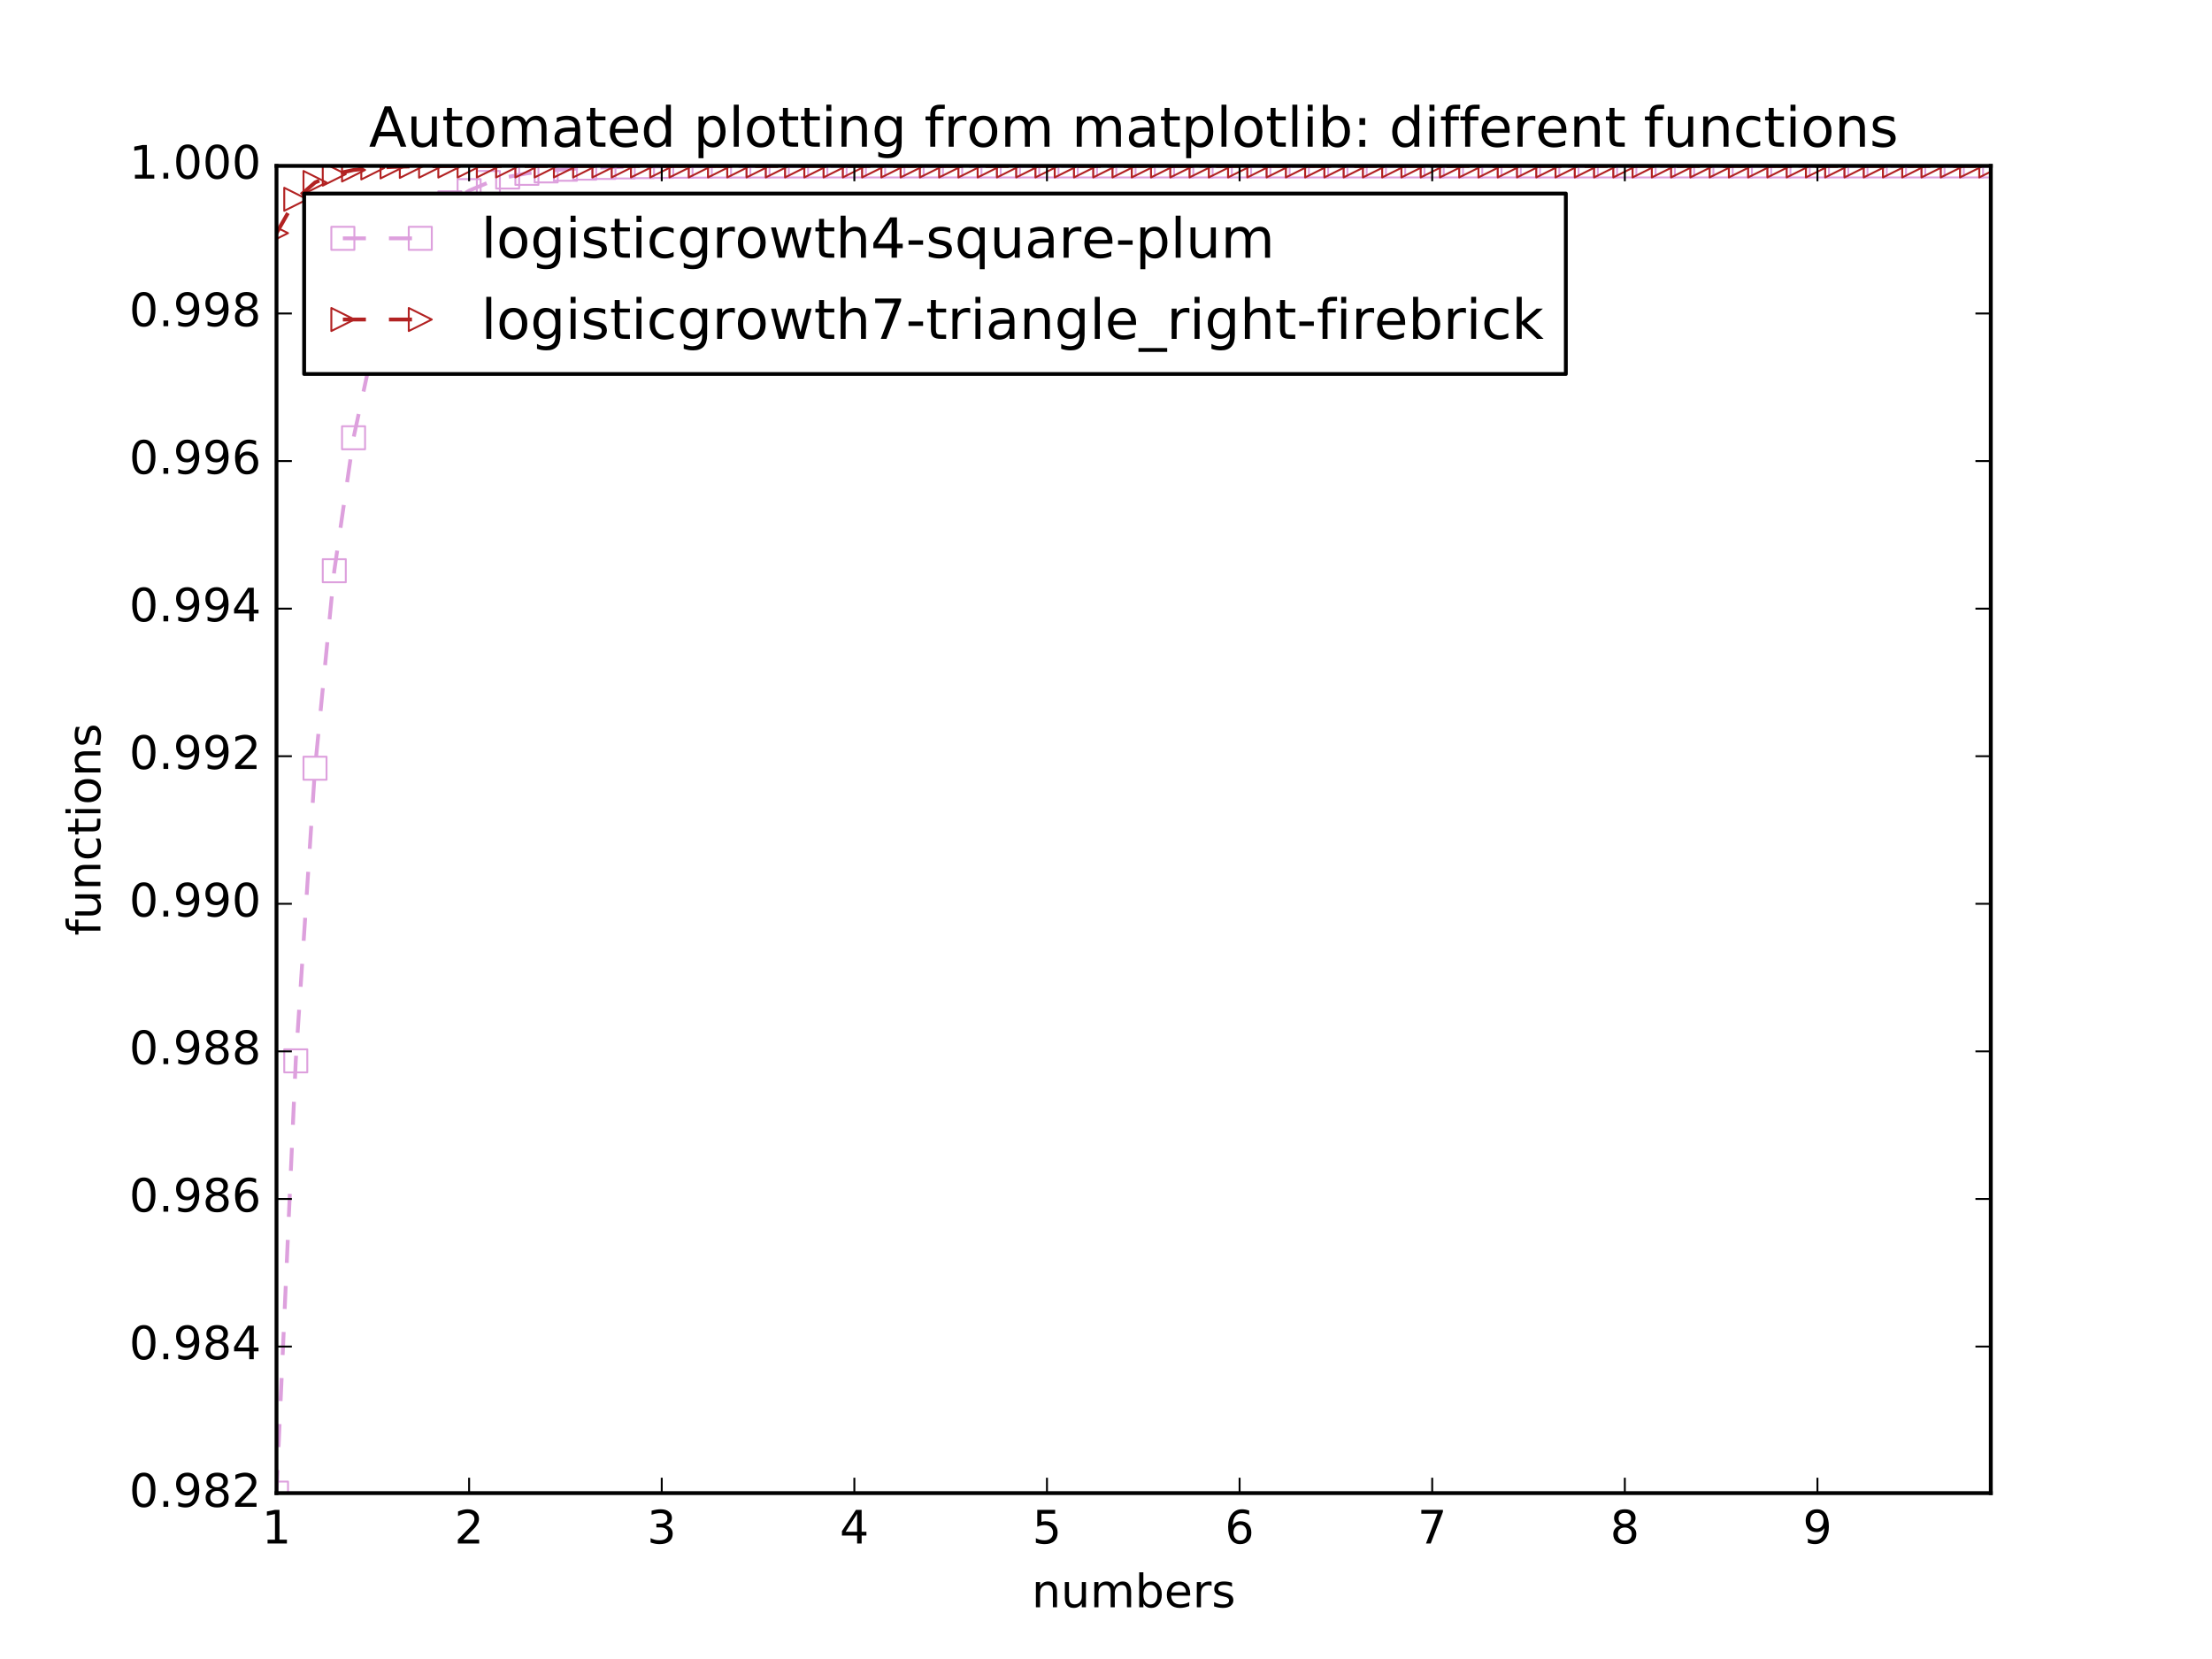 <?xml version="1.0" encoding="utf-8" standalone="no"?>
<!DOCTYPE svg PUBLIC "-//W3C//DTD SVG 1.1//EN"
  "http://www.w3.org/Graphics/SVG/1.1/DTD/svg11.dtd">
<!-- Created with matplotlib (http://matplotlib.org/) -->
<svg height="432pt" version="1.1" viewBox="0 0 576 432" width="576pt" xmlns="http://www.w3.org/2000/svg" xmlns:xlink="http://www.w3.org/1999/xlink">
 <defs>
  <style type="text/css">
*{stroke-linecap:butt;stroke-linejoin:round;stroke-miterlimit:100000;}
  </style>
 </defs>
 <g id="figure_1">
  <g id="patch_1">
   <path d="M 0 432 
L 576 432 
L 576 0 
L 0 0 
z
" style="fill:#ffffff;"/>
  </g>
  <g id="axes_1">
   <g id="patch_2">
    <path d="M 72 388.8 
L 518.4 388.8 
L 518.4 43.2 
L 72 43.2 
z
" style="fill:#ffffff;"/>
   </g>
   <g id="line2d_1">
    <path clip-path="url(#p74fe902619)" d="M 72 388.8 
L 77.016 276.244 
L 82.031 200.042 
L 87.047 148.618 
L 92.063 113.992 
L 97.079 90.711 
L 102.094 75.073 
L 107.11 64.577 
L 112.126 57.535 
L 117.142 52.811 
L 122.157 49.644 
L 127.173 47.52 
L 132.189 46.096 
L 137.204 45.141 
L 142.22 44.501 
L 147.236 44.072 
L 152.252 43.785 
L 157.267 43.592 
L 162.283 43.463 
L 167.299 43.376 
L 172.315 43.318 
L 177.33 43.279 
L 182.346 43.253 
L 187.362 43.236 
L 192.378 43.224 
L 197.393 43.216 
L 202.409 43.211 
L 207.425 43.207 
L 212.44 43.205 
L 217.456 43.203 
L 222.472 43.202 
L 227.488 43.201 
L 232.503 43.201 
L 237.519 43.201 
L 242.535 43.2 
L 247.551 43.2 
L 252.566 43.2 
L 257.582 43.2 
L 262.598 43.2 
L 267.613 43.2 
L 272.629 43.2 
L 277.645 43.2 
L 282.661 43.2 
L 287.676 43.2 
L 292.692 43.2 
L 297.708 43.2 
L 302.724 43.2 
L 307.739 43.2 
L 312.755 43.2 
L 317.771 43.2 
L 322.787 43.2 
L 327.802 43.2 
L 332.818 43.2 
L 337.834 43.2 
L 342.849 43.2 
L 347.865 43.2 
L 352.881 43.2 
L 357.897 43.2 
L 362.912 43.2 
L 367.928 43.2 
L 372.944 43.2 
L 377.96 43.2 
L 382.975 43.2 
L 387.991 43.2 
L 393.007 43.2 
L 398.022 43.2 
L 403.038 43.2 
L 408.054 43.2 
L 413.07 43.2 
L 418.085 43.2 
L 423.101 43.2 
L 428.117 43.2 
L 433.133 43.2 
L 438.148 43.2 
L 443.164 43.2 
L 448.18 43.2 
L 453.196 43.2 
L 458.211 43.2 
L 463.227 43.2 
L 468.243 43.2 
L 473.258 43.2 
L 478.274 43.2 
L 483.29 43.2 
L 488.306 43.2 
L 493.321 43.2 
L 498.337 43.2 
L 503.353 43.2 
L 508.369 43.2 
L 513.384 43.2 
L 518.4 43.2 
" style="fill:none;stroke:#dda0dd;stroke-dasharray:6,6;stroke-dashoffset:0.0;"/>
    <defs>
     <path d="M -3 3 
L 3 3 
L 3 -3 
L -3 -3 
z
" id="m4767bd3c37" style="stroke:#dda0dd;stroke-linejoin:miter;stroke-width:0.5;"/>
    </defs>
    <g clip-path="url(#p74fe902619)">
     <use style="fill:none;stroke:#dda0dd;stroke-linejoin:miter;stroke-width:0.5;" x="72.0" xlink:href="#m4767bd3c37" y="388.8"/>
     <use style="fill:none;stroke:#dda0dd;stroke-linejoin:miter;stroke-width:0.5;" x="77.016" xlink:href="#m4767bd3c37" y="276.244"/>
     <use style="fill:none;stroke:#dda0dd;stroke-linejoin:miter;stroke-width:0.5;" x="82.031" xlink:href="#m4767bd3c37" y="200.042"/>
     <use style="fill:none;stroke:#dda0dd;stroke-linejoin:miter;stroke-width:0.5;" x="87.047" xlink:href="#m4767bd3c37" y="148.618"/>
     <use style="fill:none;stroke:#dda0dd;stroke-linejoin:miter;stroke-width:0.5;" x="92.063" xlink:href="#m4767bd3c37" y="113.992"/>
     <use style="fill:none;stroke:#dda0dd;stroke-linejoin:miter;stroke-width:0.5;" x="97.079" xlink:href="#m4767bd3c37" y="90.711"/>
     <use style="fill:none;stroke:#dda0dd;stroke-linejoin:miter;stroke-width:0.5;" x="102.094" xlink:href="#m4767bd3c37" y="75.073"/>
     <use style="fill:none;stroke:#dda0dd;stroke-linejoin:miter;stroke-width:0.5;" x="107.11" xlink:href="#m4767bd3c37" y="64.577"/>
     <use style="fill:none;stroke:#dda0dd;stroke-linejoin:miter;stroke-width:0.5;" x="112.126" xlink:href="#m4767bd3c37" y="57.535"/>
     <use style="fill:none;stroke:#dda0dd;stroke-linejoin:miter;stroke-width:0.5;" x="117.142" xlink:href="#m4767bd3c37" y="52.811"/>
     <use style="fill:none;stroke:#dda0dd;stroke-linejoin:miter;stroke-width:0.5;" x="122.157" xlink:href="#m4767bd3c37" y="49.644"/>
     <use style="fill:none;stroke:#dda0dd;stroke-linejoin:miter;stroke-width:0.5;" x="127.173" xlink:href="#m4767bd3c37" y="47.52"/>
     <use style="fill:none;stroke:#dda0dd;stroke-linejoin:miter;stroke-width:0.5;" x="132.189" xlink:href="#m4767bd3c37" y="46.096"/>
     <use style="fill:none;stroke:#dda0dd;stroke-linejoin:miter;stroke-width:0.5;" x="137.204" xlink:href="#m4767bd3c37" y="45.141"/>
     <use style="fill:none;stroke:#dda0dd;stroke-linejoin:miter;stroke-width:0.5;" x="142.22" xlink:href="#m4767bd3c37" y="44.501"/>
     <use style="fill:none;stroke:#dda0dd;stroke-linejoin:miter;stroke-width:0.5;" x="147.236" xlink:href="#m4767bd3c37" y="44.072"/>
     <use style="fill:none;stroke:#dda0dd;stroke-linejoin:miter;stroke-width:0.5;" x="152.252" xlink:href="#m4767bd3c37" y="43.785"/>
     <use style="fill:none;stroke:#dda0dd;stroke-linejoin:miter;stroke-width:0.5;" x="157.267" xlink:href="#m4767bd3c37" y="43.592"/>
     <use style="fill:none;stroke:#dda0dd;stroke-linejoin:miter;stroke-width:0.5;" x="162.283" xlink:href="#m4767bd3c37" y="43.463"/>
     <use style="fill:none;stroke:#dda0dd;stroke-linejoin:miter;stroke-width:0.5;" x="167.299" xlink:href="#m4767bd3c37" y="43.376"/>
     <use style="fill:none;stroke:#dda0dd;stroke-linejoin:miter;stroke-width:0.5;" x="172.315" xlink:href="#m4767bd3c37" y="43.318"/>
     <use style="fill:none;stroke:#dda0dd;stroke-linejoin:miter;stroke-width:0.5;" x="177.33" xlink:href="#m4767bd3c37" y="43.279"/>
     <use style="fill:none;stroke:#dda0dd;stroke-linejoin:miter;stroke-width:0.5;" x="182.346" xlink:href="#m4767bd3c37" y="43.253"/>
     <use style="fill:none;stroke:#dda0dd;stroke-linejoin:miter;stroke-width:0.5;" x="187.362" xlink:href="#m4767bd3c37" y="43.236"/>
     <use style="fill:none;stroke:#dda0dd;stroke-linejoin:miter;stroke-width:0.5;" x="192.378" xlink:href="#m4767bd3c37" y="43.224"/>
     <use style="fill:none;stroke:#dda0dd;stroke-linejoin:miter;stroke-width:0.5;" x="197.393" xlink:href="#m4767bd3c37" y="43.216"/>
     <use style="fill:none;stroke:#dda0dd;stroke-linejoin:miter;stroke-width:0.5;" x="202.409" xlink:href="#m4767bd3c37" y="43.211"/>
     <use style="fill:none;stroke:#dda0dd;stroke-linejoin:miter;stroke-width:0.5;" x="207.425" xlink:href="#m4767bd3c37" y="43.207"/>
     <use style="fill:none;stroke:#dda0dd;stroke-linejoin:miter;stroke-width:0.5;" x="212.44" xlink:href="#m4767bd3c37" y="43.205"/>
     <use style="fill:none;stroke:#dda0dd;stroke-linejoin:miter;stroke-width:0.5;" x="217.456" xlink:href="#m4767bd3c37" y="43.203"/>
     <use style="fill:none;stroke:#dda0dd;stroke-linejoin:miter;stroke-width:0.5;" x="222.472" xlink:href="#m4767bd3c37" y="43.202"/>
     <use style="fill:none;stroke:#dda0dd;stroke-linejoin:miter;stroke-width:0.5;" x="227.488" xlink:href="#m4767bd3c37" y="43.201"/>
     <use style="fill:none;stroke:#dda0dd;stroke-linejoin:miter;stroke-width:0.5;" x="232.503" xlink:href="#m4767bd3c37" y="43.201"/>
     <use style="fill:none;stroke:#dda0dd;stroke-linejoin:miter;stroke-width:0.5;" x="237.519" xlink:href="#m4767bd3c37" y="43.201"/>
     <use style="fill:none;stroke:#dda0dd;stroke-linejoin:miter;stroke-width:0.5;" x="242.535" xlink:href="#m4767bd3c37" y="43.2"/>
     <use style="fill:none;stroke:#dda0dd;stroke-linejoin:miter;stroke-width:0.5;" x="247.551" xlink:href="#m4767bd3c37" y="43.2"/>
     <use style="fill:none;stroke:#dda0dd;stroke-linejoin:miter;stroke-width:0.5;" x="252.566" xlink:href="#m4767bd3c37" y="43.2"/>
     <use style="fill:none;stroke:#dda0dd;stroke-linejoin:miter;stroke-width:0.5;" x="257.582" xlink:href="#m4767bd3c37" y="43.2"/>
     <use style="fill:none;stroke:#dda0dd;stroke-linejoin:miter;stroke-width:0.5;" x="262.598" xlink:href="#m4767bd3c37" y="43.2"/>
     <use style="fill:none;stroke:#dda0dd;stroke-linejoin:miter;stroke-width:0.5;" x="267.613" xlink:href="#m4767bd3c37" y="43.2"/>
     <use style="fill:none;stroke:#dda0dd;stroke-linejoin:miter;stroke-width:0.5;" x="272.629" xlink:href="#m4767bd3c37" y="43.2"/>
     <use style="fill:none;stroke:#dda0dd;stroke-linejoin:miter;stroke-width:0.5;" x="277.645" xlink:href="#m4767bd3c37" y="43.2"/>
     <use style="fill:none;stroke:#dda0dd;stroke-linejoin:miter;stroke-width:0.5;" x="282.661" xlink:href="#m4767bd3c37" y="43.2"/>
     <use style="fill:none;stroke:#dda0dd;stroke-linejoin:miter;stroke-width:0.5;" x="287.676" xlink:href="#m4767bd3c37" y="43.2"/>
     <use style="fill:none;stroke:#dda0dd;stroke-linejoin:miter;stroke-width:0.5;" x="292.692" xlink:href="#m4767bd3c37" y="43.2"/>
     <use style="fill:none;stroke:#dda0dd;stroke-linejoin:miter;stroke-width:0.5;" x="297.708" xlink:href="#m4767bd3c37" y="43.2"/>
     <use style="fill:none;stroke:#dda0dd;stroke-linejoin:miter;stroke-width:0.5;" x="302.724" xlink:href="#m4767bd3c37" y="43.2"/>
     <use style="fill:none;stroke:#dda0dd;stroke-linejoin:miter;stroke-width:0.5;" x="307.739" xlink:href="#m4767bd3c37" y="43.2"/>
     <use style="fill:none;stroke:#dda0dd;stroke-linejoin:miter;stroke-width:0.5;" x="312.755" xlink:href="#m4767bd3c37" y="43.2"/>
     <use style="fill:none;stroke:#dda0dd;stroke-linejoin:miter;stroke-width:0.5;" x="317.771" xlink:href="#m4767bd3c37" y="43.2"/>
     <use style="fill:none;stroke:#dda0dd;stroke-linejoin:miter;stroke-width:0.5;" x="322.787" xlink:href="#m4767bd3c37" y="43.2"/>
     <use style="fill:none;stroke:#dda0dd;stroke-linejoin:miter;stroke-width:0.5;" x="327.802" xlink:href="#m4767bd3c37" y="43.2"/>
     <use style="fill:none;stroke:#dda0dd;stroke-linejoin:miter;stroke-width:0.5;" x="332.818" xlink:href="#m4767bd3c37" y="43.2"/>
     <use style="fill:none;stroke:#dda0dd;stroke-linejoin:miter;stroke-width:0.5;" x="337.834" xlink:href="#m4767bd3c37" y="43.2"/>
     <use style="fill:none;stroke:#dda0dd;stroke-linejoin:miter;stroke-width:0.5;" x="342.849" xlink:href="#m4767bd3c37" y="43.2"/>
     <use style="fill:none;stroke:#dda0dd;stroke-linejoin:miter;stroke-width:0.5;" x="347.865" xlink:href="#m4767bd3c37" y="43.2"/>
     <use style="fill:none;stroke:#dda0dd;stroke-linejoin:miter;stroke-width:0.5;" x="352.881" xlink:href="#m4767bd3c37" y="43.2"/>
     <use style="fill:none;stroke:#dda0dd;stroke-linejoin:miter;stroke-width:0.5;" x="357.897" xlink:href="#m4767bd3c37" y="43.2"/>
     <use style="fill:none;stroke:#dda0dd;stroke-linejoin:miter;stroke-width:0.5;" x="362.912" xlink:href="#m4767bd3c37" y="43.2"/>
     <use style="fill:none;stroke:#dda0dd;stroke-linejoin:miter;stroke-width:0.5;" x="367.928" xlink:href="#m4767bd3c37" y="43.2"/>
     <use style="fill:none;stroke:#dda0dd;stroke-linejoin:miter;stroke-width:0.5;" x="372.944" xlink:href="#m4767bd3c37" y="43.2"/>
     <use style="fill:none;stroke:#dda0dd;stroke-linejoin:miter;stroke-width:0.5;" x="377.96" xlink:href="#m4767bd3c37" y="43.2"/>
     <use style="fill:none;stroke:#dda0dd;stroke-linejoin:miter;stroke-width:0.5;" x="382.975" xlink:href="#m4767bd3c37" y="43.2"/>
     <use style="fill:none;stroke:#dda0dd;stroke-linejoin:miter;stroke-width:0.5;" x="387.991" xlink:href="#m4767bd3c37" y="43.2"/>
     <use style="fill:none;stroke:#dda0dd;stroke-linejoin:miter;stroke-width:0.5;" x="393.007" xlink:href="#m4767bd3c37" y="43.2"/>
     <use style="fill:none;stroke:#dda0dd;stroke-linejoin:miter;stroke-width:0.5;" x="398.022" xlink:href="#m4767bd3c37" y="43.2"/>
     <use style="fill:none;stroke:#dda0dd;stroke-linejoin:miter;stroke-width:0.5;" x="403.038" xlink:href="#m4767bd3c37" y="43.2"/>
     <use style="fill:none;stroke:#dda0dd;stroke-linejoin:miter;stroke-width:0.5;" x="408.054" xlink:href="#m4767bd3c37" y="43.2"/>
     <use style="fill:none;stroke:#dda0dd;stroke-linejoin:miter;stroke-width:0.5;" x="413.07" xlink:href="#m4767bd3c37" y="43.2"/>
     <use style="fill:none;stroke:#dda0dd;stroke-linejoin:miter;stroke-width:0.5;" x="418.085" xlink:href="#m4767bd3c37" y="43.2"/>
     <use style="fill:none;stroke:#dda0dd;stroke-linejoin:miter;stroke-width:0.5;" x="423.101" xlink:href="#m4767bd3c37" y="43.2"/>
     <use style="fill:none;stroke:#dda0dd;stroke-linejoin:miter;stroke-width:0.5;" x="428.117" xlink:href="#m4767bd3c37" y="43.2"/>
     <use style="fill:none;stroke:#dda0dd;stroke-linejoin:miter;stroke-width:0.5;" x="433.133" xlink:href="#m4767bd3c37" y="43.2"/>
     <use style="fill:none;stroke:#dda0dd;stroke-linejoin:miter;stroke-width:0.5;" x="438.148" xlink:href="#m4767bd3c37" y="43.2"/>
     <use style="fill:none;stroke:#dda0dd;stroke-linejoin:miter;stroke-width:0.5;" x="443.164" xlink:href="#m4767bd3c37" y="43.2"/>
     <use style="fill:none;stroke:#dda0dd;stroke-linejoin:miter;stroke-width:0.5;" x="448.18" xlink:href="#m4767bd3c37" y="43.2"/>
     <use style="fill:none;stroke:#dda0dd;stroke-linejoin:miter;stroke-width:0.5;" x="453.196" xlink:href="#m4767bd3c37" y="43.2"/>
     <use style="fill:none;stroke:#dda0dd;stroke-linejoin:miter;stroke-width:0.5;" x="458.211" xlink:href="#m4767bd3c37" y="43.2"/>
     <use style="fill:none;stroke:#dda0dd;stroke-linejoin:miter;stroke-width:0.5;" x="463.227" xlink:href="#m4767bd3c37" y="43.2"/>
     <use style="fill:none;stroke:#dda0dd;stroke-linejoin:miter;stroke-width:0.5;" x="468.243" xlink:href="#m4767bd3c37" y="43.2"/>
     <use style="fill:none;stroke:#dda0dd;stroke-linejoin:miter;stroke-width:0.5;" x="473.258" xlink:href="#m4767bd3c37" y="43.2"/>
     <use style="fill:none;stroke:#dda0dd;stroke-linejoin:miter;stroke-width:0.5;" x="478.274" xlink:href="#m4767bd3c37" y="43.2"/>
     <use style="fill:none;stroke:#dda0dd;stroke-linejoin:miter;stroke-width:0.5;" x="483.29" xlink:href="#m4767bd3c37" y="43.2"/>
     <use style="fill:none;stroke:#dda0dd;stroke-linejoin:miter;stroke-width:0.5;" x="488.306" xlink:href="#m4767bd3c37" y="43.2"/>
     <use style="fill:none;stroke:#dda0dd;stroke-linejoin:miter;stroke-width:0.5;" x="493.321" xlink:href="#m4767bd3c37" y="43.2"/>
     <use style="fill:none;stroke:#dda0dd;stroke-linejoin:miter;stroke-width:0.5;" x="498.337" xlink:href="#m4767bd3c37" y="43.2"/>
     <use style="fill:none;stroke:#dda0dd;stroke-linejoin:miter;stroke-width:0.5;" x="503.353" xlink:href="#m4767bd3c37" y="43.2"/>
     <use style="fill:none;stroke:#dda0dd;stroke-linejoin:miter;stroke-width:0.5;" x="508.369" xlink:href="#m4767bd3c37" y="43.2"/>
     <use style="fill:none;stroke:#dda0dd;stroke-linejoin:miter;stroke-width:0.5;" x="513.384" xlink:href="#m4767bd3c37" y="43.2"/>
     <use style="fill:none;stroke:#dda0dd;stroke-linejoin:miter;stroke-width:0.5;" x="518.4" xlink:href="#m4767bd3c37" y="43.2"/>
    </g>
   </g>
   <g id="line2d_2">
    <path clip-path="url(#p74fe902619)" d="M 72 60.706 
L 77.016 51.897 
L 82.031 47.52 
L 87.047 45.345 
L 92.063 44.265 
L 97.079 43.729 
L 102.094 43.463 
L 107.11 43.33 
L 112.126 43.265 
L 117.142 43.232 
L 122.157 43.216 
L 127.173 43.208 
L 132.189 43.204 
L 137.204 43.202 
L 142.22 43.201 
L 147.236 43.2 
L 152.252 43.2 
L 157.267 43.2 
L 162.283 43.2 
L 167.299 43.2 
L 172.315 43.2 
L 177.33 43.2 
L 182.346 43.2 
L 187.362 43.2 
L 192.378 43.2 
L 197.393 43.2 
L 202.409 43.2 
L 207.425 43.2 
L 212.44 43.2 
L 217.456 43.2 
L 222.472 43.2 
L 227.488 43.2 
L 232.503 43.2 
L 237.519 43.2 
L 242.535 43.2 
L 247.551 43.2 
L 252.566 43.2 
L 257.582 43.2 
L 262.598 43.2 
L 267.613 43.2 
L 272.629 43.2 
L 277.645 43.2 
L 282.661 43.2 
L 287.676 43.2 
L 292.692 43.2 
L 297.708 43.2 
L 302.724 43.2 
L 307.739 43.2 
L 312.755 43.2 
L 317.771 43.2 
L 322.787 43.2 
L 327.802 43.2 
L 332.818 43.2 
L 337.834 43.2 
L 342.849 43.2 
L 347.865 43.2 
L 352.881 43.2 
L 357.897 43.2 
L 362.912 43.2 
L 367.928 43.2 
L 372.944 43.2 
L 377.96 43.2 
L 382.975 43.2 
L 387.991 43.2 
L 393.007 43.2 
L 398.022 43.2 
L 403.038 43.2 
L 408.054 43.2 
L 413.07 43.2 
L 418.085 43.2 
L 423.101 43.2 
L 428.117 43.2 
L 433.133 43.2 
L 438.148 43.2 
L 443.164 43.2 
L 448.18 43.2 
L 453.196 43.2 
L 458.211 43.2 
L 463.227 43.2 
L 468.243 43.2 
L 473.258 43.2 
L 478.274 43.2 
L 483.29 43.2 
L 488.306 43.2 
L 493.321 43.2 
L 498.337 43.2 
L 503.353 43.2 
L 508.369 43.2 
L 513.384 43.2 
L 518.4 43.2 
" style="fill:none;stroke:#b22222;stroke-dasharray:6,6;stroke-dashoffset:0.0;"/>
    <defs>
     <path d="M 3 0 
L -3 -3 
L -3 3 
z
" id="m6f521e8bc1" style="stroke:#b22222;stroke-linejoin:miter;stroke-width:0.5;"/>
    </defs>
    <g clip-path="url(#p74fe902619)">
     <use style="fill:none;stroke:#b22222;stroke-linejoin:miter;stroke-width:0.5;" x="72.0" xlink:href="#m6f521e8bc1" y="60.706"/>
     <use style="fill:none;stroke:#b22222;stroke-linejoin:miter;stroke-width:0.5;" x="77.016" xlink:href="#m6f521e8bc1" y="51.897"/>
     <use style="fill:none;stroke:#b22222;stroke-linejoin:miter;stroke-width:0.5;" x="82.031" xlink:href="#m6f521e8bc1" y="47.52"/>
     <use style="fill:none;stroke:#b22222;stroke-linejoin:miter;stroke-width:0.5;" x="87.047" xlink:href="#m6f521e8bc1" y="45.345"/>
     <use style="fill:none;stroke:#b22222;stroke-linejoin:miter;stroke-width:0.5;" x="92.063" xlink:href="#m6f521e8bc1" y="44.265"/>
     <use style="fill:none;stroke:#b22222;stroke-linejoin:miter;stroke-width:0.5;" x="97.079" xlink:href="#m6f521e8bc1" y="43.729"/>
     <use style="fill:none;stroke:#b22222;stroke-linejoin:miter;stroke-width:0.5;" x="102.094" xlink:href="#m6f521e8bc1" y="43.463"/>
     <use style="fill:none;stroke:#b22222;stroke-linejoin:miter;stroke-width:0.5;" x="107.11" xlink:href="#m6f521e8bc1" y="43.33"/>
     <use style="fill:none;stroke:#b22222;stroke-linejoin:miter;stroke-width:0.5;" x="112.126" xlink:href="#m6f521e8bc1" y="43.265"/>
     <use style="fill:none;stroke:#b22222;stroke-linejoin:miter;stroke-width:0.5;" x="117.142" xlink:href="#m6f521e8bc1" y="43.232"/>
     <use style="fill:none;stroke:#b22222;stroke-linejoin:miter;stroke-width:0.5;" x="122.157" xlink:href="#m6f521e8bc1" y="43.216"/>
     <use style="fill:none;stroke:#b22222;stroke-linejoin:miter;stroke-width:0.5;" x="127.173" xlink:href="#m6f521e8bc1" y="43.208"/>
     <use style="fill:none;stroke:#b22222;stroke-linejoin:miter;stroke-width:0.5;" x="132.189" xlink:href="#m6f521e8bc1" y="43.204"/>
     <use style="fill:none;stroke:#b22222;stroke-linejoin:miter;stroke-width:0.5;" x="137.204" xlink:href="#m6f521e8bc1" y="43.202"/>
     <use style="fill:none;stroke:#b22222;stroke-linejoin:miter;stroke-width:0.5;" x="142.22" xlink:href="#m6f521e8bc1" y="43.201"/>
     <use style="fill:none;stroke:#b22222;stroke-linejoin:miter;stroke-width:0.5;" x="147.236" xlink:href="#m6f521e8bc1" y="43.2"/>
     <use style="fill:none;stroke:#b22222;stroke-linejoin:miter;stroke-width:0.5;" x="152.252" xlink:href="#m6f521e8bc1" y="43.2"/>
     <use style="fill:none;stroke:#b22222;stroke-linejoin:miter;stroke-width:0.5;" x="157.267" xlink:href="#m6f521e8bc1" y="43.2"/>
     <use style="fill:none;stroke:#b22222;stroke-linejoin:miter;stroke-width:0.5;" x="162.283" xlink:href="#m6f521e8bc1" y="43.2"/>
     <use style="fill:none;stroke:#b22222;stroke-linejoin:miter;stroke-width:0.5;" x="167.299" xlink:href="#m6f521e8bc1" y="43.2"/>
     <use style="fill:none;stroke:#b22222;stroke-linejoin:miter;stroke-width:0.5;" x="172.315" xlink:href="#m6f521e8bc1" y="43.2"/>
     <use style="fill:none;stroke:#b22222;stroke-linejoin:miter;stroke-width:0.5;" x="177.33" xlink:href="#m6f521e8bc1" y="43.2"/>
     <use style="fill:none;stroke:#b22222;stroke-linejoin:miter;stroke-width:0.5;" x="182.346" xlink:href="#m6f521e8bc1" y="43.2"/>
     <use style="fill:none;stroke:#b22222;stroke-linejoin:miter;stroke-width:0.5;" x="187.362" xlink:href="#m6f521e8bc1" y="43.2"/>
     <use style="fill:none;stroke:#b22222;stroke-linejoin:miter;stroke-width:0.5;" x="192.378" xlink:href="#m6f521e8bc1" y="43.2"/>
     <use style="fill:none;stroke:#b22222;stroke-linejoin:miter;stroke-width:0.5;" x="197.393" xlink:href="#m6f521e8bc1" y="43.2"/>
     <use style="fill:none;stroke:#b22222;stroke-linejoin:miter;stroke-width:0.5;" x="202.409" xlink:href="#m6f521e8bc1" y="43.2"/>
     <use style="fill:none;stroke:#b22222;stroke-linejoin:miter;stroke-width:0.5;" x="207.425" xlink:href="#m6f521e8bc1" y="43.2"/>
     <use style="fill:none;stroke:#b22222;stroke-linejoin:miter;stroke-width:0.5;" x="212.44" xlink:href="#m6f521e8bc1" y="43.2"/>
     <use style="fill:none;stroke:#b22222;stroke-linejoin:miter;stroke-width:0.5;" x="217.456" xlink:href="#m6f521e8bc1" y="43.2"/>
     <use style="fill:none;stroke:#b22222;stroke-linejoin:miter;stroke-width:0.5;" x="222.472" xlink:href="#m6f521e8bc1" y="43.2"/>
     <use style="fill:none;stroke:#b22222;stroke-linejoin:miter;stroke-width:0.5;" x="227.488" xlink:href="#m6f521e8bc1" y="43.2"/>
     <use style="fill:none;stroke:#b22222;stroke-linejoin:miter;stroke-width:0.5;" x="232.503" xlink:href="#m6f521e8bc1" y="43.2"/>
     <use style="fill:none;stroke:#b22222;stroke-linejoin:miter;stroke-width:0.5;" x="237.519" xlink:href="#m6f521e8bc1" y="43.2"/>
     <use style="fill:none;stroke:#b22222;stroke-linejoin:miter;stroke-width:0.5;" x="242.535" xlink:href="#m6f521e8bc1" y="43.2"/>
     <use style="fill:none;stroke:#b22222;stroke-linejoin:miter;stroke-width:0.5;" x="247.551" xlink:href="#m6f521e8bc1" y="43.2"/>
     <use style="fill:none;stroke:#b22222;stroke-linejoin:miter;stroke-width:0.5;" x="252.566" xlink:href="#m6f521e8bc1" y="43.2"/>
     <use style="fill:none;stroke:#b22222;stroke-linejoin:miter;stroke-width:0.5;" x="257.582" xlink:href="#m6f521e8bc1" y="43.2"/>
     <use style="fill:none;stroke:#b22222;stroke-linejoin:miter;stroke-width:0.5;" x="262.598" xlink:href="#m6f521e8bc1" y="43.2"/>
     <use style="fill:none;stroke:#b22222;stroke-linejoin:miter;stroke-width:0.5;" x="267.613" xlink:href="#m6f521e8bc1" y="43.2"/>
     <use style="fill:none;stroke:#b22222;stroke-linejoin:miter;stroke-width:0.5;" x="272.629" xlink:href="#m6f521e8bc1" y="43.2"/>
     <use style="fill:none;stroke:#b22222;stroke-linejoin:miter;stroke-width:0.5;" x="277.645" xlink:href="#m6f521e8bc1" y="43.2"/>
     <use style="fill:none;stroke:#b22222;stroke-linejoin:miter;stroke-width:0.5;" x="282.661" xlink:href="#m6f521e8bc1" y="43.2"/>
     <use style="fill:none;stroke:#b22222;stroke-linejoin:miter;stroke-width:0.5;" x="287.676" xlink:href="#m6f521e8bc1" y="43.2"/>
     <use style="fill:none;stroke:#b22222;stroke-linejoin:miter;stroke-width:0.5;" x="292.692" xlink:href="#m6f521e8bc1" y="43.2"/>
     <use style="fill:none;stroke:#b22222;stroke-linejoin:miter;stroke-width:0.5;" x="297.708" xlink:href="#m6f521e8bc1" y="43.2"/>
     <use style="fill:none;stroke:#b22222;stroke-linejoin:miter;stroke-width:0.5;" x="302.724" xlink:href="#m6f521e8bc1" y="43.2"/>
     <use style="fill:none;stroke:#b22222;stroke-linejoin:miter;stroke-width:0.5;" x="307.739" xlink:href="#m6f521e8bc1" y="43.2"/>
     <use style="fill:none;stroke:#b22222;stroke-linejoin:miter;stroke-width:0.5;" x="312.755" xlink:href="#m6f521e8bc1" y="43.2"/>
     <use style="fill:none;stroke:#b22222;stroke-linejoin:miter;stroke-width:0.5;" x="317.771" xlink:href="#m6f521e8bc1" y="43.2"/>
     <use style="fill:none;stroke:#b22222;stroke-linejoin:miter;stroke-width:0.5;" x="322.787" xlink:href="#m6f521e8bc1" y="43.2"/>
     <use style="fill:none;stroke:#b22222;stroke-linejoin:miter;stroke-width:0.5;" x="327.802" xlink:href="#m6f521e8bc1" y="43.2"/>
     <use style="fill:none;stroke:#b22222;stroke-linejoin:miter;stroke-width:0.5;" x="332.818" xlink:href="#m6f521e8bc1" y="43.2"/>
     <use style="fill:none;stroke:#b22222;stroke-linejoin:miter;stroke-width:0.5;" x="337.834" xlink:href="#m6f521e8bc1" y="43.2"/>
     <use style="fill:none;stroke:#b22222;stroke-linejoin:miter;stroke-width:0.5;" x="342.849" xlink:href="#m6f521e8bc1" y="43.2"/>
     <use style="fill:none;stroke:#b22222;stroke-linejoin:miter;stroke-width:0.5;" x="347.865" xlink:href="#m6f521e8bc1" y="43.2"/>
     <use style="fill:none;stroke:#b22222;stroke-linejoin:miter;stroke-width:0.5;" x="352.881" xlink:href="#m6f521e8bc1" y="43.2"/>
     <use style="fill:none;stroke:#b22222;stroke-linejoin:miter;stroke-width:0.5;" x="357.897" xlink:href="#m6f521e8bc1" y="43.2"/>
     <use style="fill:none;stroke:#b22222;stroke-linejoin:miter;stroke-width:0.5;" x="362.912" xlink:href="#m6f521e8bc1" y="43.2"/>
     <use style="fill:none;stroke:#b22222;stroke-linejoin:miter;stroke-width:0.5;" x="367.928" xlink:href="#m6f521e8bc1" y="43.2"/>
     <use style="fill:none;stroke:#b22222;stroke-linejoin:miter;stroke-width:0.5;" x="372.944" xlink:href="#m6f521e8bc1" y="43.2"/>
     <use style="fill:none;stroke:#b22222;stroke-linejoin:miter;stroke-width:0.5;" x="377.96" xlink:href="#m6f521e8bc1" y="43.2"/>
     <use style="fill:none;stroke:#b22222;stroke-linejoin:miter;stroke-width:0.5;" x="382.975" xlink:href="#m6f521e8bc1" y="43.2"/>
     <use style="fill:none;stroke:#b22222;stroke-linejoin:miter;stroke-width:0.5;" x="387.991" xlink:href="#m6f521e8bc1" y="43.2"/>
     <use style="fill:none;stroke:#b22222;stroke-linejoin:miter;stroke-width:0.5;" x="393.007" xlink:href="#m6f521e8bc1" y="43.2"/>
     <use style="fill:none;stroke:#b22222;stroke-linejoin:miter;stroke-width:0.5;" x="398.022" xlink:href="#m6f521e8bc1" y="43.2"/>
     <use style="fill:none;stroke:#b22222;stroke-linejoin:miter;stroke-width:0.5;" x="403.038" xlink:href="#m6f521e8bc1" y="43.2"/>
     <use style="fill:none;stroke:#b22222;stroke-linejoin:miter;stroke-width:0.5;" x="408.054" xlink:href="#m6f521e8bc1" y="43.2"/>
     <use style="fill:none;stroke:#b22222;stroke-linejoin:miter;stroke-width:0.5;" x="413.07" xlink:href="#m6f521e8bc1" y="43.2"/>
     <use style="fill:none;stroke:#b22222;stroke-linejoin:miter;stroke-width:0.5;" x="418.085" xlink:href="#m6f521e8bc1" y="43.2"/>
     <use style="fill:none;stroke:#b22222;stroke-linejoin:miter;stroke-width:0.5;" x="423.101" xlink:href="#m6f521e8bc1" y="43.2"/>
     <use style="fill:none;stroke:#b22222;stroke-linejoin:miter;stroke-width:0.5;" x="428.117" xlink:href="#m6f521e8bc1" y="43.2"/>
     <use style="fill:none;stroke:#b22222;stroke-linejoin:miter;stroke-width:0.5;" x="433.133" xlink:href="#m6f521e8bc1" y="43.2"/>
     <use style="fill:none;stroke:#b22222;stroke-linejoin:miter;stroke-width:0.5;" x="438.148" xlink:href="#m6f521e8bc1" y="43.2"/>
     <use style="fill:none;stroke:#b22222;stroke-linejoin:miter;stroke-width:0.5;" x="443.164" xlink:href="#m6f521e8bc1" y="43.2"/>
     <use style="fill:none;stroke:#b22222;stroke-linejoin:miter;stroke-width:0.5;" x="448.18" xlink:href="#m6f521e8bc1" y="43.2"/>
     <use style="fill:none;stroke:#b22222;stroke-linejoin:miter;stroke-width:0.5;" x="453.196" xlink:href="#m6f521e8bc1" y="43.2"/>
     <use style="fill:none;stroke:#b22222;stroke-linejoin:miter;stroke-width:0.5;" x="458.211" xlink:href="#m6f521e8bc1" y="43.2"/>
     <use style="fill:none;stroke:#b22222;stroke-linejoin:miter;stroke-width:0.5;" x="463.227" xlink:href="#m6f521e8bc1" y="43.2"/>
     <use style="fill:none;stroke:#b22222;stroke-linejoin:miter;stroke-width:0.5;" x="468.243" xlink:href="#m6f521e8bc1" y="43.2"/>
     <use style="fill:none;stroke:#b22222;stroke-linejoin:miter;stroke-width:0.5;" x="473.258" xlink:href="#m6f521e8bc1" y="43.2"/>
     <use style="fill:none;stroke:#b22222;stroke-linejoin:miter;stroke-width:0.5;" x="478.274" xlink:href="#m6f521e8bc1" y="43.2"/>
     <use style="fill:none;stroke:#b22222;stroke-linejoin:miter;stroke-width:0.5;" x="483.29" xlink:href="#m6f521e8bc1" y="43.2"/>
     <use style="fill:none;stroke:#b22222;stroke-linejoin:miter;stroke-width:0.5;" x="488.306" xlink:href="#m6f521e8bc1" y="43.2"/>
     <use style="fill:none;stroke:#b22222;stroke-linejoin:miter;stroke-width:0.5;" x="493.321" xlink:href="#m6f521e8bc1" y="43.2"/>
     <use style="fill:none;stroke:#b22222;stroke-linejoin:miter;stroke-width:0.5;" x="498.337" xlink:href="#m6f521e8bc1" y="43.2"/>
     <use style="fill:none;stroke:#b22222;stroke-linejoin:miter;stroke-width:0.5;" x="503.353" xlink:href="#m6f521e8bc1" y="43.2"/>
     <use style="fill:none;stroke:#b22222;stroke-linejoin:miter;stroke-width:0.5;" x="508.369" xlink:href="#m6f521e8bc1" y="43.2"/>
     <use style="fill:none;stroke:#b22222;stroke-linejoin:miter;stroke-width:0.5;" x="513.384" xlink:href="#m6f521e8bc1" y="43.2"/>
     <use style="fill:none;stroke:#b22222;stroke-linejoin:miter;stroke-width:0.5;" x="518.4" xlink:href="#m6f521e8bc1" y="43.2"/>
    </g>
   </g>
   <g id="patch_3">
    <path d="M 72 43.2 
L 518.4 43.2 
" style="fill:none;stroke:#000000;stroke-linecap:square;stroke-linejoin:miter;"/>
   </g>
   <g id="patch_4">
    <path d="M 518.4 388.8 
L 518.4 43.2 
" style="fill:none;stroke:#000000;stroke-linecap:square;stroke-linejoin:miter;"/>
   </g>
   <g id="patch_5">
    <path d="M 72 388.8 
L 518.4 388.8 
" style="fill:none;stroke:#000000;stroke-linecap:square;stroke-linejoin:miter;"/>
   </g>
   <g id="patch_6">
    <path d="M 72 388.8 
L 72 43.2 
" style="fill:none;stroke:#000000;stroke-linecap:square;stroke-linejoin:miter;"/>
   </g>
   <g id="matplotlib.axis_1">
    <g id="xtick_1">
     <g id="line2d_3">
      <defs>
       <path d="M 0 0 
L 0 -4 
" id="m0420c9511e" style="stroke:#000000;stroke-width:0.5;"/>
      </defs>
      <g>
       <use style="stroke:#000000;stroke-width:0.5;" x="72.0" xlink:href="#m0420c9511e" y="388.8"/>
      </g>
     </g>
     <g id="line2d_4">
      <defs>
       <path d="M 0 0 
L 0 4 
" id="ma698d0625c" style="stroke:#000000;stroke-width:0.5;"/>
      </defs>
      <g>
       <use style="stroke:#000000;stroke-width:0.5;" x="72.0" xlink:href="#ma698d0625c" y="43.2"/>
      </g>
     </g>
     <g id="text_1">
      <!-- 1 -->
      <defs>
       <path d="M 12.406 8.297 
L 28.516 8.297 
L 28.516 63.922 
L 10.984 60.406 
L 10.984 69.391 
L 28.422 72.906 
L 38.281 72.906 
L 38.281 8.297 
L 54.391 8.297 
L 54.391 0 
L 12.406 0 
z
" id="BitstreamVeraSans-Roman-31"/>
      </defs>
      <g transform="translate(68.183 401.918)scale(0.12 -0.12)">
       <use xlink:href="#BitstreamVeraSans-Roman-31"/>
      </g>
     </g>
    </g>
    <g id="xtick_2">
     <g id="line2d_5">
      <g>
       <use style="stroke:#000000;stroke-width:0.5;" x="122.157" xlink:href="#m0420c9511e" y="388.8"/>
      </g>
     </g>
     <g id="line2d_6">
      <g>
       <use style="stroke:#000000;stroke-width:0.5;" x="122.157" xlink:href="#ma698d0625c" y="43.2"/>
      </g>
     </g>
     <g id="text_2">
      <!-- 2 -->
      <defs>
       <path d="M 19.188 8.297 
L 53.609 8.297 
L 53.609 0 
L 7.328 0 
L 7.328 8.297 
Q 12.938 14.109 22.625 23.891 
Q 32.328 33.688 34.812 36.531 
Q 39.547 41.844 41.422 45.531 
Q 43.312 49.219 43.312 52.781 
Q 43.312 58.594 39.234 62.25 
Q 35.156 65.922 28.609 65.922 
Q 23.969 65.922 18.812 64.312 
Q 13.672 62.703 7.812 59.422 
L 7.812 69.391 
Q 13.766 71.781 18.938 73 
Q 24.125 74.219 28.422 74.219 
Q 39.75 74.219 46.484 68.547 
Q 53.219 62.891 53.219 53.422 
Q 53.219 48.922 51.531 44.891 
Q 49.859 40.875 45.406 35.406 
Q 44.188 33.984 37.641 27.219 
Q 31.109 20.453 19.188 8.297 
" id="BitstreamVeraSans-Roman-32"/>
      </defs>
      <g transform="translate(118.34 401.918)scale(0.12 -0.12)">
       <use xlink:href="#BitstreamVeraSans-Roman-32"/>
      </g>
     </g>
    </g>
    <g id="xtick_3">
     <g id="line2d_7">
      <g>
       <use style="stroke:#000000;stroke-width:0.5;" x="172.315" xlink:href="#m0420c9511e" y="388.8"/>
      </g>
     </g>
     <g id="line2d_8">
      <g>
       <use style="stroke:#000000;stroke-width:0.5;" x="172.315" xlink:href="#ma698d0625c" y="43.2"/>
      </g>
     </g>
     <g id="text_3">
      <!-- 3 -->
      <defs>
       <path d="M 40.578 39.312 
Q 47.656 37.797 51.625 33 
Q 55.609 28.219 55.609 21.188 
Q 55.609 10.406 48.188 4.484 
Q 40.766 -1.422 27.094 -1.422 
Q 22.516 -1.422 17.656 -0.516 
Q 12.797 0.391 7.625 2.203 
L 7.625 11.719 
Q 11.719 9.328 16.594 8.109 
Q 21.484 6.891 26.812 6.891 
Q 36.078 6.891 40.938 10.547 
Q 45.797 14.203 45.797 21.188 
Q 45.797 27.641 41.281 31.266 
Q 36.766 34.906 28.719 34.906 
L 20.219 34.906 
L 20.219 43.016 
L 29.109 43.016 
Q 36.375 43.016 40.234 45.922 
Q 44.094 48.828 44.094 54.297 
Q 44.094 59.906 40.109 62.906 
Q 36.141 65.922 28.719 65.922 
Q 24.656 65.922 20.016 65.031 
Q 15.375 64.156 9.812 62.312 
L 9.812 71.094 
Q 15.438 72.656 20.344 73.438 
Q 25.25 74.219 29.594 74.219 
Q 40.828 74.219 47.359 69.109 
Q 53.906 64.016 53.906 55.328 
Q 53.906 49.266 50.438 45.094 
Q 46.969 40.922 40.578 39.312 
" id="BitstreamVeraSans-Roman-33"/>
      </defs>
      <g transform="translate(168.497 401.918)scale(0.12 -0.12)">
       <use xlink:href="#BitstreamVeraSans-Roman-33"/>
      </g>
     </g>
    </g>
    <g id="xtick_4">
     <g id="line2d_9">
      <g>
       <use style="stroke:#000000;stroke-width:0.5;" x="222.472" xlink:href="#m0420c9511e" y="388.8"/>
      </g>
     </g>
     <g id="line2d_10">
      <g>
       <use style="stroke:#000000;stroke-width:0.5;" x="222.472" xlink:href="#ma698d0625c" y="43.2"/>
      </g>
     </g>
     <g id="text_4">
      <!-- 4 -->
      <defs>
       <path d="M 37.797 64.312 
L 12.891 25.391 
L 37.797 25.391 
z
M 35.203 72.906 
L 47.609 72.906 
L 47.609 25.391 
L 58.016 25.391 
L 58.016 17.188 
L 47.609 17.188 
L 47.609 0 
L 37.797 0 
L 37.797 17.188 
L 4.891 17.188 
L 4.891 26.703 
z
" id="BitstreamVeraSans-Roman-34"/>
      </defs>
      <g transform="translate(218.654 401.918)scale(0.12 -0.12)">
       <use xlink:href="#BitstreamVeraSans-Roman-34"/>
      </g>
     </g>
    </g>
    <g id="xtick_5">
     <g id="line2d_11">
      <g>
       <use style="stroke:#000000;stroke-width:0.5;" x="272.629" xlink:href="#m0420c9511e" y="388.8"/>
      </g>
     </g>
     <g id="line2d_12">
      <g>
       <use style="stroke:#000000;stroke-width:0.5;" x="272.629" xlink:href="#ma698d0625c" y="43.2"/>
      </g>
     </g>
     <g id="text_5">
      <!-- 5 -->
      <defs>
       <path d="M 10.797 72.906 
L 49.516 72.906 
L 49.516 64.594 
L 19.828 64.594 
L 19.828 46.734 
Q 21.969 47.469 24.109 47.828 
Q 26.266 48.188 28.422 48.188 
Q 40.625 48.188 47.75 41.5 
Q 54.891 34.812 54.891 23.391 
Q 54.891 11.625 47.562 5.094 
Q 40.234 -1.422 26.906 -1.422 
Q 22.312 -1.422 17.547 -0.641 
Q 12.797 0.141 7.719 1.703 
L 7.719 11.625 
Q 12.109 9.234 16.797 8.062 
Q 21.484 6.891 26.703 6.891 
Q 35.156 6.891 40.078 11.328 
Q 45.016 15.766 45.016 23.391 
Q 45.016 31 40.078 35.438 
Q 35.156 39.891 26.703 39.891 
Q 22.75 39.891 18.812 39.016 
Q 14.891 38.141 10.797 36.281 
z
" id="BitstreamVeraSans-Roman-35"/>
      </defs>
      <g transform="translate(268.812 401.918)scale(0.12 -0.12)">
       <use xlink:href="#BitstreamVeraSans-Roman-35"/>
      </g>
     </g>
    </g>
    <g id="xtick_6">
     <g id="line2d_13">
      <g>
       <use style="stroke:#000000;stroke-width:0.5;" x="322.787" xlink:href="#m0420c9511e" y="388.8"/>
      </g>
     </g>
     <g id="line2d_14">
      <g>
       <use style="stroke:#000000;stroke-width:0.5;" x="322.787" xlink:href="#ma698d0625c" y="43.2"/>
      </g>
     </g>
     <g id="text_6">
      <!-- 6 -->
      <defs>
       <path d="M 33.016 40.375 
Q 26.375 40.375 22.484 35.828 
Q 18.609 31.297 18.609 23.391 
Q 18.609 15.531 22.484 10.953 
Q 26.375 6.391 33.016 6.391 
Q 39.656 6.391 43.531 10.953 
Q 47.406 15.531 47.406 23.391 
Q 47.406 31.297 43.531 35.828 
Q 39.656 40.375 33.016 40.375 
M 52.594 71.297 
L 52.594 62.312 
Q 48.875 64.062 45.094 64.984 
Q 41.312 65.922 37.594 65.922 
Q 27.828 65.922 22.672 59.328 
Q 17.531 52.734 16.797 39.406 
Q 19.672 43.656 24.016 45.922 
Q 28.375 48.188 33.594 48.188 
Q 44.578 48.188 50.953 41.516 
Q 57.328 34.859 57.328 23.391 
Q 57.328 12.156 50.688 5.359 
Q 44.047 -1.422 33.016 -1.422 
Q 20.359 -1.422 13.672 8.266 
Q 6.984 17.969 6.984 36.375 
Q 6.984 53.656 15.188 63.938 
Q 23.391 74.219 37.203 74.219 
Q 40.922 74.219 44.703 73.484 
Q 48.484 72.75 52.594 71.297 
" id="BitstreamVeraSans-Roman-36"/>
      </defs>
      <g transform="translate(318.969 401.918)scale(0.12 -0.12)">
       <use xlink:href="#BitstreamVeraSans-Roman-36"/>
      </g>
     </g>
    </g>
    <g id="xtick_7">
     <g id="line2d_15">
      <g>
       <use style="stroke:#000000;stroke-width:0.5;" x="372.944" xlink:href="#m0420c9511e" y="388.8"/>
      </g>
     </g>
     <g id="line2d_16">
      <g>
       <use style="stroke:#000000;stroke-width:0.5;" x="372.944" xlink:href="#ma698d0625c" y="43.2"/>
      </g>
     </g>
     <g id="text_7">
      <!-- 7 -->
      <defs>
       <path d="M 8.203 72.906 
L 55.078 72.906 
L 55.078 68.703 
L 28.609 0 
L 18.312 0 
L 43.219 64.594 
L 8.203 64.594 
z
" id="BitstreamVeraSans-Roman-37"/>
      </defs>
      <g transform="translate(369.126 401.918)scale(0.12 -0.12)">
       <use xlink:href="#BitstreamVeraSans-Roman-37"/>
      </g>
     </g>
    </g>
    <g id="xtick_8">
     <g id="line2d_17">
      <g>
       <use style="stroke:#000000;stroke-width:0.5;" x="423.101" xlink:href="#m0420c9511e" y="388.8"/>
      </g>
     </g>
     <g id="line2d_18">
      <g>
       <use style="stroke:#000000;stroke-width:0.5;" x="423.101" xlink:href="#ma698d0625c" y="43.2"/>
      </g>
     </g>
     <g id="text_8">
      <!-- 8 -->
      <defs>
       <path d="M 31.781 34.625 
Q 24.75 34.625 20.719 30.859 
Q 16.703 27.094 16.703 20.516 
Q 16.703 13.922 20.719 10.156 
Q 24.75 6.391 31.781 6.391 
Q 38.812 6.391 42.859 10.172 
Q 46.922 13.969 46.922 20.516 
Q 46.922 27.094 42.891 30.859 
Q 38.875 34.625 31.781 34.625 
M 21.922 38.812 
Q 15.578 40.375 12.031 44.719 
Q 8.5 49.078 8.5 55.328 
Q 8.5 64.062 14.719 69.141 
Q 20.953 74.219 31.781 74.219 
Q 42.672 74.219 48.875 69.141 
Q 55.078 64.062 55.078 55.328 
Q 55.078 49.078 51.531 44.719 
Q 48 40.375 41.703 38.812 
Q 48.828 37.156 52.797 32.312 
Q 56.781 27.484 56.781 20.516 
Q 56.781 9.906 50.312 4.234 
Q 43.844 -1.422 31.781 -1.422 
Q 19.734 -1.422 13.25 4.234 
Q 6.781 9.906 6.781 20.516 
Q 6.781 27.484 10.781 32.312 
Q 14.797 37.156 21.922 38.812 
M 18.312 54.391 
Q 18.312 48.734 21.844 45.562 
Q 25.391 42.391 31.781 42.391 
Q 38.141 42.391 41.719 45.562 
Q 45.312 48.734 45.312 54.391 
Q 45.312 60.062 41.719 63.234 
Q 38.141 66.406 31.781 66.406 
Q 25.391 66.406 21.844 63.234 
Q 18.312 60.062 18.312 54.391 
" id="BitstreamVeraSans-Roman-38"/>
      </defs>
      <g transform="translate(419.284 401.918)scale(0.12 -0.12)">
       <use xlink:href="#BitstreamVeraSans-Roman-38"/>
      </g>
     </g>
    </g>
    <g id="xtick_9">
     <g id="line2d_19">
      <g>
       <use style="stroke:#000000;stroke-width:0.5;" x="473.258" xlink:href="#m0420c9511e" y="388.8"/>
      </g>
     </g>
     <g id="line2d_20">
      <g>
       <use style="stroke:#000000;stroke-width:0.5;" x="473.258" xlink:href="#ma698d0625c" y="43.2"/>
      </g>
     </g>
     <g id="text_9">
      <!-- 9 -->
      <defs>
       <path d="M 10.984 1.516 
L 10.984 10.5 
Q 14.703 8.734 18.5 7.812 
Q 22.312 6.891 25.984 6.891 
Q 35.75 6.891 40.891 13.453 
Q 46.047 20.016 46.781 33.406 
Q 43.953 29.203 39.594 26.953 
Q 35.25 24.703 29.984 24.703 
Q 19.047 24.703 12.672 31.312 
Q 6.297 37.938 6.297 49.422 
Q 6.297 60.641 12.938 67.422 
Q 19.578 74.219 30.609 74.219 
Q 43.266 74.219 49.922 64.516 
Q 56.594 54.828 56.594 36.375 
Q 56.594 19.141 48.406 8.859 
Q 40.234 -1.422 26.422 -1.422 
Q 22.703 -1.422 18.891 -0.688 
Q 15.094 0.047 10.984 1.516 
M 30.609 32.422 
Q 37.25 32.422 41.125 36.953 
Q 45.016 41.5 45.016 49.422 
Q 45.016 57.281 41.125 61.844 
Q 37.25 66.406 30.609 66.406 
Q 23.969 66.406 20.094 61.844 
Q 16.219 57.281 16.219 49.422 
Q 16.219 41.5 20.094 36.953 
Q 23.969 32.422 30.609 32.422 
" id="BitstreamVeraSans-Roman-39"/>
      </defs>
      <g transform="translate(469.441 401.918)scale(0.12 -0.12)">
       <use xlink:href="#BitstreamVeraSans-Roman-39"/>
      </g>
     </g>
    </g>
    <g id="text_10">
     <!-- numbers -->
     <defs>
      <path d="M 54.891 33.016 
L 54.891 0 
L 45.906 0 
L 45.906 32.719 
Q 45.906 40.484 42.875 44.328 
Q 39.844 48.188 33.797 48.188 
Q 26.516 48.188 22.312 43.547 
Q 18.109 38.922 18.109 30.906 
L 18.109 0 
L 9.078 0 
L 9.078 54.688 
L 18.109 54.688 
L 18.109 46.188 
Q 21.344 51.125 25.703 53.562 
Q 30.078 56 35.797 56 
Q 45.219 56 50.047 50.172 
Q 54.891 44.344 54.891 33.016 
" id="BitstreamVeraSans-Roman-6e"/>
      <path d="M 52 44.188 
Q 55.375 50.25 60.062 53.125 
Q 64.75 56 71.094 56 
Q 79.641 56 84.281 50.016 
Q 88.922 44.047 88.922 33.016 
L 88.922 0 
L 79.891 0 
L 79.891 32.719 
Q 79.891 40.578 77.094 44.375 
Q 74.312 48.188 68.609 48.188 
Q 61.625 48.188 57.562 43.547 
Q 53.516 38.922 53.516 30.906 
L 53.516 0 
L 44.484 0 
L 44.484 32.719 
Q 44.484 40.625 41.703 44.406 
Q 38.922 48.188 33.109 48.188 
Q 26.219 48.188 22.156 43.531 
Q 18.109 38.875 18.109 30.906 
L 18.109 0 
L 9.078 0 
L 9.078 54.688 
L 18.109 54.688 
L 18.109 46.188 
Q 21.188 51.219 25.484 53.609 
Q 29.781 56 35.688 56 
Q 41.656 56 45.828 52.969 
Q 50 49.953 52 44.188 
" id="BitstreamVeraSans-Roman-6d"/>
      <path d="M 56.203 29.594 
L 56.203 25.203 
L 14.891 25.203 
Q 15.484 15.922 20.484 11.062 
Q 25.484 6.203 34.422 6.203 
Q 39.594 6.203 44.453 7.469 
Q 49.312 8.734 54.109 11.281 
L 54.109 2.781 
Q 49.266 0.734 44.188 -0.344 
Q 39.109 -1.422 33.891 -1.422 
Q 20.797 -1.422 13.156 6.188 
Q 5.516 13.812 5.516 26.812 
Q 5.516 40.234 12.766 48.109 
Q 20.016 56 32.328 56 
Q 43.359 56 49.781 48.891 
Q 56.203 41.797 56.203 29.594 
M 47.219 32.234 
Q 47.125 39.594 43.094 43.984 
Q 39.062 48.391 32.422 48.391 
Q 24.906 48.391 20.391 44.141 
Q 15.875 39.891 15.188 32.172 
z
" id="BitstreamVeraSans-Roman-65"/>
      <path d="M 8.5 21.578 
L 8.5 54.688 
L 17.484 54.688 
L 17.484 21.922 
Q 17.484 14.156 20.5 10.266 
Q 23.531 6.391 29.594 6.391 
Q 36.859 6.391 41.078 11.031 
Q 45.312 15.672 45.312 23.688 
L 45.312 54.688 
L 54.297 54.688 
L 54.297 0 
L 45.312 0 
L 45.312 8.406 
Q 42.047 3.422 37.719 1 
Q 33.406 -1.422 27.688 -1.422 
Q 18.266 -1.422 13.375 4.438 
Q 8.5 10.297 8.5 21.578 
" id="BitstreamVeraSans-Roman-75"/>
      <path d="M 41.109 46.297 
Q 39.594 47.172 37.812 47.578 
Q 36.031 48 33.891 48 
Q 26.266 48 22.188 43.047 
Q 18.109 38.094 18.109 28.812 
L 18.109 0 
L 9.078 0 
L 9.078 54.688 
L 18.109 54.688 
L 18.109 46.188 
Q 20.953 51.172 25.484 53.578 
Q 30.031 56 36.531 56 
Q 37.453 56 38.578 55.875 
Q 39.703 55.766 41.062 55.516 
z
" id="BitstreamVeraSans-Roman-72"/>
      <path d="M 44.281 53.078 
L 44.281 44.578 
Q 40.484 46.531 36.375 47.5 
Q 32.281 48.484 27.875 48.484 
Q 21.188 48.484 17.844 46.438 
Q 14.5 44.391 14.5 40.281 
Q 14.5 37.156 16.891 35.375 
Q 19.281 33.594 26.516 31.984 
L 29.594 31.297 
Q 39.156 29.25 43.188 25.516 
Q 47.219 21.781 47.219 15.094 
Q 47.219 7.469 41.188 3.016 
Q 35.156 -1.422 24.609 -1.422 
Q 20.219 -1.422 15.453 -0.562 
Q 10.688 0.297 5.422 2 
L 5.422 11.281 
Q 10.406 8.688 15.234 7.391 
Q 20.062 6.109 24.812 6.109 
Q 31.156 6.109 34.562 8.281 
Q 37.984 10.453 37.984 14.406 
Q 37.984 18.062 35.516 20.016 
Q 33.062 21.969 24.703 23.781 
L 21.578 24.516 
Q 13.234 26.266 9.516 29.906 
Q 5.812 33.547 5.812 39.891 
Q 5.812 47.609 11.281 51.797 
Q 16.75 56 26.812 56 
Q 31.781 56 36.172 55.266 
Q 40.578 54.547 44.281 53.078 
" id="BitstreamVeraSans-Roman-73"/>
      <path d="M 48.688 27.297 
Q 48.688 37.203 44.609 42.844 
Q 40.531 48.484 33.406 48.484 
Q 26.266 48.484 22.188 42.844 
Q 18.109 37.203 18.109 27.297 
Q 18.109 17.391 22.188 11.75 
Q 26.266 6.109 33.406 6.109 
Q 40.531 6.109 44.609 11.75 
Q 48.688 17.391 48.688 27.297 
M 18.109 46.391 
Q 20.953 51.266 25.266 53.625 
Q 29.594 56 35.594 56 
Q 45.562 56 51.781 48.094 
Q 58.016 40.188 58.016 27.297 
Q 58.016 14.406 51.781 6.484 
Q 45.562 -1.422 35.594 -1.422 
Q 29.594 -1.422 25.266 0.953 
Q 20.953 3.328 18.109 8.203 
L 18.109 0 
L 9.078 0 
L 9.078 75.984 
L 18.109 75.984 
z
" id="BitstreamVeraSans-Roman-62"/>
     </defs>
     <g transform="translate(268.658 418.532)scale(0.12 -0.12)">
      <use xlink:href="#BitstreamVeraSans-Roman-6e"/>
      <use x="63.379" xlink:href="#BitstreamVeraSans-Roman-75"/>
      <use x="126.758" xlink:href="#BitstreamVeraSans-Roman-6d"/>
      <use x="224.17" xlink:href="#BitstreamVeraSans-Roman-62"/>
      <use x="287.646" xlink:href="#BitstreamVeraSans-Roman-65"/>
      <use x="349.17" xlink:href="#BitstreamVeraSans-Roman-72"/>
      <use x="390.283" xlink:href="#BitstreamVeraSans-Roman-73"/>
     </g>
    </g>
   </g>
   <g id="matplotlib.axis_2">
    <g id="ytick_1">
     <g id="text_11">
      <!-- 0.982 -->
      <defs>
       <path d="M 31.781 66.406 
Q 24.172 66.406 20.328 58.906 
Q 16.5 51.422 16.5 36.375 
Q 16.5 21.391 20.328 13.891 
Q 24.172 6.391 31.781 6.391 
Q 39.453 6.391 43.281 13.891 
Q 47.125 21.391 47.125 36.375 
Q 47.125 51.422 43.281 58.906 
Q 39.453 66.406 31.781 66.406 
M 31.781 74.219 
Q 44.047 74.219 50.516 64.516 
Q 56.984 54.828 56.984 36.375 
Q 56.984 17.969 50.516 8.266 
Q 44.047 -1.422 31.781 -1.422 
Q 19.531 -1.422 13.062 8.266 
Q 6.594 17.969 6.594 36.375 
Q 6.594 54.828 13.062 64.516 
Q 19.531 74.219 31.781 74.219 
" id="BitstreamVeraSans-Roman-30"/>
       <path d="M 10.688 12.406 
L 21 12.406 
L 21 0 
L 10.688 0 
z
" id="BitstreamVeraSans-Roman-2e"/>
      </defs>
      <g transform="translate(33.646 392.376)scale(0.12 -0.12)">
       <use xlink:href="#BitstreamVeraSans-Roman-30"/>
       <use x="63.623" xlink:href="#BitstreamVeraSans-Roman-2e"/>
       <use x="95.41" xlink:href="#BitstreamVeraSans-Roman-39"/>
       <use x="159.033" xlink:href="#BitstreamVeraSans-Roman-38"/>
       <use x="222.656" xlink:href="#BitstreamVeraSans-Roman-32"/>
      </g>
     </g>
    </g>
    <g id="ytick_2">
     <g id="line2d_21">
      <defs>
       <path d="M 0 0 
L 4 0 
" id="mc8c318ba5a" style="stroke:#000000;stroke-width:0.5;"/>
      </defs>
      <g>
       <use style="stroke:#000000;stroke-width:0.5;" x="72.0" xlink:href="#mc8c318ba5a" y="350.636"/>
      </g>
     </g>
     <g id="line2d_22">
      <defs>
       <path d="M 0 0 
L -4 0 
" id="m98df409173" style="stroke:#000000;stroke-width:0.5;"/>
      </defs>
      <g>
       <use style="stroke:#000000;stroke-width:0.5;" x="518.4" xlink:href="#m98df409173" y="350.636"/>
      </g>
     </g>
     <g id="text_12">
      <!-- 0.984 -->
      <g transform="translate(33.646 353.947)scale(0.12 -0.12)">
       <use xlink:href="#BitstreamVeraSans-Roman-30"/>
       <use x="63.623" xlink:href="#BitstreamVeraSans-Roman-2e"/>
       <use x="95.41" xlink:href="#BitstreamVeraSans-Roman-39"/>
       <use x="159.033" xlink:href="#BitstreamVeraSans-Roman-38"/>
       <use x="222.656" xlink:href="#BitstreamVeraSans-Roman-34"/>
      </g>
     </g>
    </g>
    <g id="ytick_3">
     <g id="line2d_23">
      <g>
       <use style="stroke:#000000;stroke-width:0.5;" x="72.0" xlink:href="#mc8c318ba5a" y="312.206"/>
      </g>
     </g>
     <g id="line2d_24">
      <g>
       <use style="stroke:#000000;stroke-width:0.5;" x="518.4" xlink:href="#m98df409173" y="312.206"/>
      </g>
     </g>
     <g id="text_13">
      <!-- 0.986 -->
      <g transform="translate(33.646 315.517)scale(0.12 -0.12)">
       <use xlink:href="#BitstreamVeraSans-Roman-30"/>
       <use x="63.623" xlink:href="#BitstreamVeraSans-Roman-2e"/>
       <use x="95.41" xlink:href="#BitstreamVeraSans-Roman-39"/>
       <use x="159.033" xlink:href="#BitstreamVeraSans-Roman-38"/>
       <use x="222.656" xlink:href="#BitstreamVeraSans-Roman-36"/>
      </g>
     </g>
    </g>
    <g id="ytick_4">
     <g id="line2d_25">
      <g>
       <use style="stroke:#000000;stroke-width:0.5;" x="72.0" xlink:href="#mc8c318ba5a" y="273.777"/>
      </g>
     </g>
     <g id="line2d_26">
      <g>
       <use style="stroke:#000000;stroke-width:0.5;" x="518.4" xlink:href="#m98df409173" y="273.777"/>
      </g>
     </g>
     <g id="text_14">
      <!-- 0.988 -->
      <g transform="translate(33.646 277.088)scale(0.12 -0.12)">
       <use xlink:href="#BitstreamVeraSans-Roman-30"/>
       <use x="63.623" xlink:href="#BitstreamVeraSans-Roman-2e"/>
       <use x="95.41" xlink:href="#BitstreamVeraSans-Roman-39"/>
       <use x="159.033" xlink:href="#BitstreamVeraSans-Roman-38"/>
       <use x="222.656" xlink:href="#BitstreamVeraSans-Roman-38"/>
      </g>
     </g>
    </g>
    <g id="ytick_5">
     <g id="line2d_27">
      <g>
       <use style="stroke:#000000;stroke-width:0.5;" x="72.0" xlink:href="#mc8c318ba5a" y="235.347"/>
      </g>
     </g>
     <g id="line2d_28">
      <g>
       <use style="stroke:#000000;stroke-width:0.5;" x="518.4" xlink:href="#m98df409173" y="235.347"/>
      </g>
     </g>
     <g id="text_15">
      <!-- 0.990 -->
      <g transform="translate(33.646 238.658)scale(0.12 -0.12)">
       <use xlink:href="#BitstreamVeraSans-Roman-30"/>
       <use x="63.623" xlink:href="#BitstreamVeraSans-Roman-2e"/>
       <use x="95.41" xlink:href="#BitstreamVeraSans-Roman-39"/>
       <use x="159.033" xlink:href="#BitstreamVeraSans-Roman-39"/>
       <use x="222.656" xlink:href="#BitstreamVeraSans-Roman-30"/>
      </g>
     </g>
    </g>
    <g id="ytick_6">
     <g id="line2d_29">
      <g>
       <use style="stroke:#000000;stroke-width:0.5;" x="72.0" xlink:href="#mc8c318ba5a" y="196.918"/>
      </g>
     </g>
     <g id="line2d_30">
      <g>
       <use style="stroke:#000000;stroke-width:0.5;" x="518.4" xlink:href="#m98df409173" y="196.918"/>
      </g>
     </g>
     <g id="text_16">
      <!-- 0.992 -->
      <g transform="translate(33.646 200.229)scale(0.12 -0.12)">
       <use xlink:href="#BitstreamVeraSans-Roman-30"/>
       <use x="63.623" xlink:href="#BitstreamVeraSans-Roman-2e"/>
       <use x="95.41" xlink:href="#BitstreamVeraSans-Roman-39"/>
       <use x="159.033" xlink:href="#BitstreamVeraSans-Roman-39"/>
       <use x="222.656" xlink:href="#BitstreamVeraSans-Roman-32"/>
      </g>
     </g>
    </g>
    <g id="ytick_7">
     <g id="line2d_31">
      <g>
       <use style="stroke:#000000;stroke-width:0.5;" x="72.0" xlink:href="#mc8c318ba5a" y="158.488"/>
      </g>
     </g>
     <g id="line2d_32">
      <g>
       <use style="stroke:#000000;stroke-width:0.5;" x="518.4" xlink:href="#m98df409173" y="158.488"/>
      </g>
     </g>
     <g id="text_17">
      <!-- 0.994 -->
      <g transform="translate(33.646 161.8)scale(0.12 -0.12)">
       <use xlink:href="#BitstreamVeraSans-Roman-30"/>
       <use x="63.623" xlink:href="#BitstreamVeraSans-Roman-2e"/>
       <use x="95.41" xlink:href="#BitstreamVeraSans-Roman-39"/>
       <use x="159.033" xlink:href="#BitstreamVeraSans-Roman-39"/>
       <use x="222.656" xlink:href="#BitstreamVeraSans-Roman-34"/>
      </g>
     </g>
    </g>
    <g id="ytick_8">
     <g id="line2d_33">
      <g>
       <use style="stroke:#000000;stroke-width:0.5;" x="72.0" xlink:href="#mc8c318ba5a" y="120.059"/>
      </g>
     </g>
     <g id="line2d_34">
      <g>
       <use style="stroke:#000000;stroke-width:0.5;" x="518.4" xlink:href="#m98df409173" y="120.059"/>
      </g>
     </g>
     <g id="text_18">
      <!-- 0.996 -->
      <g transform="translate(33.646 123.37)scale(0.12 -0.12)">
       <use xlink:href="#BitstreamVeraSans-Roman-30"/>
       <use x="63.623" xlink:href="#BitstreamVeraSans-Roman-2e"/>
       <use x="95.41" xlink:href="#BitstreamVeraSans-Roman-39"/>
       <use x="159.033" xlink:href="#BitstreamVeraSans-Roman-39"/>
       <use x="222.656" xlink:href="#BitstreamVeraSans-Roman-36"/>
      </g>
     </g>
    </g>
    <g id="ytick_9">
     <g id="line2d_35">
      <g>
       <use style="stroke:#000000;stroke-width:0.5;" x="72.0" xlink:href="#mc8c318ba5a" y="81.629"/>
      </g>
     </g>
     <g id="line2d_36">
      <g>
       <use style="stroke:#000000;stroke-width:0.5;" x="518.4" xlink:href="#m98df409173" y="81.629"/>
      </g>
     </g>
     <g id="text_19">
      <!-- 0.998 -->
      <g transform="translate(33.646 84.941)scale(0.12 -0.12)">
       <use xlink:href="#BitstreamVeraSans-Roman-30"/>
       <use x="63.623" xlink:href="#BitstreamVeraSans-Roman-2e"/>
       <use x="95.41" xlink:href="#BitstreamVeraSans-Roman-39"/>
       <use x="159.033" xlink:href="#BitstreamVeraSans-Roman-39"/>
       <use x="222.656" xlink:href="#BitstreamVeraSans-Roman-38"/>
      </g>
     </g>
    </g>
    <g id="ytick_10">
     <g id="line2d_37">
      <g>
       <use style="stroke:#000000;stroke-width:0.5;" x="72.0" xlink:href="#mc8c318ba5a" y="43.2"/>
      </g>
     </g>
     <g id="line2d_38">
      <g>
       <use style="stroke:#000000;stroke-width:0.5;" x="518.4" xlink:href="#m98df409173" y="43.2"/>
      </g>
     </g>
     <g id="text_20">
      <!-- 1.000 -->
      <g transform="translate(33.646 46.511)scale(0.12 -0.12)">
       <use xlink:href="#BitstreamVeraSans-Roman-31"/>
       <use x="63.623" xlink:href="#BitstreamVeraSans-Roman-2e"/>
       <use x="95.41" xlink:href="#BitstreamVeraSans-Roman-30"/>
       <use x="159.033" xlink:href="#BitstreamVeraSans-Roman-30"/>
       <use x="222.656" xlink:href="#BitstreamVeraSans-Roman-30"/>
      </g>
     </g>
    </g>
    <g id="text_21">
     <!-- functions -->
     <defs>
      <path d="M 18.312 70.219 
L 18.312 54.688 
L 36.812 54.688 
L 36.812 47.703 
L 18.312 47.703 
L 18.312 18.016 
Q 18.312 11.328 20.141 9.422 
Q 21.969 7.516 27.594 7.516 
L 36.812 7.516 
L 36.812 0 
L 27.594 0 
Q 17.188 0 13.234 3.875 
Q 9.281 7.766 9.281 18.016 
L 9.281 47.703 
L 2.688 47.703 
L 2.688 54.688 
L 9.281 54.688 
L 9.281 70.219 
z
" id="BitstreamVeraSans-Roman-74"/>
      <path d="M 37.109 75.984 
L 37.109 68.5 
L 28.516 68.5 
Q 23.688 68.5 21.797 66.547 
Q 19.922 64.594 19.922 59.516 
L 19.922 54.688 
L 34.719 54.688 
L 34.719 47.703 
L 19.922 47.703 
L 19.922 0 
L 10.891 0 
L 10.891 47.703 
L 2.297 47.703 
L 2.297 54.688 
L 10.891 54.688 
L 10.891 58.5 
Q 10.891 67.625 15.141 71.797 
Q 19.391 75.984 28.609 75.984 
z
" id="BitstreamVeraSans-Roman-66"/>
      <path d="M 9.422 54.688 
L 18.406 54.688 
L 18.406 0 
L 9.422 0 
z
M 9.422 75.984 
L 18.406 75.984 
L 18.406 64.594 
L 9.422 64.594 
z
" id="BitstreamVeraSans-Roman-69"/>
      <path d="M 30.609 48.391 
Q 23.391 48.391 19.188 42.75 
Q 14.984 37.109 14.984 27.297 
Q 14.984 17.484 19.156 11.844 
Q 23.344 6.203 30.609 6.203 
Q 37.797 6.203 41.984 11.859 
Q 46.188 17.531 46.188 27.297 
Q 46.188 37.016 41.984 42.703 
Q 37.797 48.391 30.609 48.391 
M 30.609 56 
Q 42.328 56 49.016 48.375 
Q 55.719 40.766 55.719 27.297 
Q 55.719 13.875 49.016 6.219 
Q 42.328 -1.422 30.609 -1.422 
Q 18.844 -1.422 12.172 6.219 
Q 5.516 13.875 5.516 27.297 
Q 5.516 40.766 12.172 48.375 
Q 18.844 56 30.609 56 
" id="BitstreamVeraSans-Roman-6f"/>
      <path d="M 48.781 52.594 
L 48.781 44.188 
Q 44.969 46.297 41.141 47.344 
Q 37.312 48.391 33.406 48.391 
Q 24.656 48.391 19.812 42.844 
Q 14.984 37.312 14.984 27.297 
Q 14.984 17.281 19.812 11.734 
Q 24.656 6.203 33.406 6.203 
Q 37.312 6.203 41.141 7.25 
Q 44.969 8.297 48.781 10.406 
L 48.781 2.094 
Q 45.016 0.344 40.984 -0.531 
Q 36.969 -1.422 32.422 -1.422 
Q 20.062 -1.422 12.781 6.344 
Q 5.516 14.109 5.516 27.297 
Q 5.516 40.672 12.859 48.328 
Q 20.219 56 33.016 56 
Q 37.156 56 41.109 55.141 
Q 45.062 54.297 48.781 52.594 
" id="BitstreamVeraSans-Roman-63"/>
     </defs>
     <g transform="translate(26.151 243.635)rotate(-90.0)scale(0.12 -0.12)">
      <use xlink:href="#BitstreamVeraSans-Roman-66"/>
      <use x="35.205" xlink:href="#BitstreamVeraSans-Roman-75"/>
      <use x="98.584" xlink:href="#BitstreamVeraSans-Roman-6e"/>
      <use x="161.963" xlink:href="#BitstreamVeraSans-Roman-63"/>
      <use x="216.943" xlink:href="#BitstreamVeraSans-Roman-74"/>
      <use x="256.152" xlink:href="#BitstreamVeraSans-Roman-69"/>
      <use x="283.936" xlink:href="#BitstreamVeraSans-Roman-6f"/>
      <use x="345.117" xlink:href="#BitstreamVeraSans-Roman-6e"/>
      <use x="408.496" xlink:href="#BitstreamVeraSans-Roman-73"/>
     </g>
    </g>
   </g>
   <g id="text_22">
    <!-- Automated plotting from matplotlib: different functions -->
    <defs>
     <path id="BitstreamVeraSans-Roman-20"/>
     <path d="M 9.422 75.984 
L 18.406 75.984 
L 18.406 0 
L 9.422 0 
z
" id="BitstreamVeraSans-Roman-6c"/>
     <path d="M 11.719 12.406 
L 22.016 12.406 
L 22.016 0 
L 11.719 0 
z
M 11.719 51.703 
L 22.016 51.703 
L 22.016 39.312 
L 11.719 39.312 
z
" id="BitstreamVeraSans-Roman-3a"/>
     <path d="M 34.188 63.188 
L 20.797 26.906 
L 47.609 26.906 
z
M 28.609 72.906 
L 39.797 72.906 
L 67.578 0 
L 57.328 0 
L 50.688 18.703 
L 17.828 18.703 
L 11.188 0 
L 0.781 0 
z
" id="BitstreamVeraSans-Roman-41"/>
     <path d="M 45.406 46.391 
L 45.406 75.984 
L 54.391 75.984 
L 54.391 0 
L 45.406 0 
L 45.406 8.203 
Q 42.578 3.328 38.25 0.953 
Q 33.938 -1.422 27.875 -1.422 
Q 17.969 -1.422 11.734 6.484 
Q 5.516 14.406 5.516 27.297 
Q 5.516 40.188 11.734 48.094 
Q 17.969 56 27.875 56 
Q 33.938 56 38.25 53.625 
Q 42.578 51.266 45.406 46.391 
M 14.797 27.297 
Q 14.797 17.391 18.875 11.75 
Q 22.953 6.109 30.078 6.109 
Q 37.203 6.109 41.297 11.75 
Q 45.406 17.391 45.406 27.297 
Q 45.406 37.203 41.297 42.844 
Q 37.203 48.484 30.078 48.484 
Q 22.953 48.484 18.875 42.844 
Q 14.797 37.203 14.797 27.297 
" id="BitstreamVeraSans-Roman-64"/>
     <path d="M 45.406 27.984 
Q 45.406 37.75 41.375 43.109 
Q 37.359 48.484 30.078 48.484 
Q 22.859 48.484 18.828 43.109 
Q 14.797 37.75 14.797 27.984 
Q 14.797 18.266 18.828 12.891 
Q 22.859 7.516 30.078 7.516 
Q 37.359 7.516 41.375 12.891 
Q 45.406 18.266 45.406 27.984 
M 54.391 6.781 
Q 54.391 -7.172 48.188 -13.984 
Q 42 -20.797 29.203 -20.797 
Q 24.469 -20.797 20.266 -20.094 
Q 16.062 -19.391 12.109 -17.922 
L 12.109 -9.188 
Q 16.062 -11.328 19.922 -12.344 
Q 23.781 -13.375 27.781 -13.375 
Q 36.625 -13.375 41.016 -8.766 
Q 45.406 -4.156 45.406 5.172 
L 45.406 9.625 
Q 42.625 4.781 38.281 2.391 
Q 33.938 0 27.875 0 
Q 17.828 0 11.672 7.656 
Q 5.516 15.328 5.516 27.984 
Q 5.516 40.672 11.672 48.328 
Q 17.828 56 27.875 56 
Q 33.938 56 38.281 53.609 
Q 42.625 51.219 45.406 46.391 
L 45.406 54.688 
L 54.391 54.688 
z
" id="BitstreamVeraSans-Roman-67"/>
     <path d="M 34.281 27.484 
Q 23.391 27.484 19.188 25 
Q 14.984 22.516 14.984 16.5 
Q 14.984 11.719 18.141 8.906 
Q 21.297 6.109 26.703 6.109 
Q 34.188 6.109 38.703 11.406 
Q 43.219 16.703 43.219 25.484 
L 43.219 27.484 
z
M 52.203 31.203 
L 52.203 0 
L 43.219 0 
L 43.219 8.297 
Q 40.141 3.328 35.547 0.953 
Q 30.953 -1.422 24.312 -1.422 
Q 15.922 -1.422 10.953 3.297 
Q 6 8.016 6 15.922 
Q 6 25.141 12.172 29.828 
Q 18.359 34.516 30.609 34.516 
L 43.219 34.516 
L 43.219 35.406 
Q 43.219 41.609 39.141 45 
Q 35.062 48.391 27.688 48.391 
Q 23 48.391 18.547 47.266 
Q 14.109 46.141 10.016 43.891 
L 10.016 52.203 
Q 14.938 54.109 19.578 55.047 
Q 24.219 56 28.609 56 
Q 40.484 56 46.344 49.844 
Q 52.203 43.703 52.203 31.203 
" id="BitstreamVeraSans-Roman-61"/>
     <path d="M 18.109 8.203 
L 18.109 -20.797 
L 9.078 -20.797 
L 9.078 54.688 
L 18.109 54.688 
L 18.109 46.391 
Q 20.953 51.266 25.266 53.625 
Q 29.594 56 35.594 56 
Q 45.562 56 51.781 48.094 
Q 58.016 40.188 58.016 27.297 
Q 58.016 14.406 51.781 6.484 
Q 45.562 -1.422 35.594 -1.422 
Q 29.594 -1.422 25.266 0.953 
Q 20.953 3.328 18.109 8.203 
M 48.688 27.297 
Q 48.688 37.203 44.609 42.844 
Q 40.531 48.484 33.406 48.484 
Q 26.266 48.484 22.188 42.844 
Q 18.109 37.203 18.109 27.297 
Q 18.109 17.391 22.188 11.75 
Q 26.266 6.109 33.406 6.109 
Q 40.531 6.109 44.609 11.75 
Q 48.688 17.391 48.688 27.297 
" id="BitstreamVeraSans-Roman-70"/>
    </defs>
    <g transform="translate(96.076 38.2)scale(0.144 -0.144)">
     <use xlink:href="#BitstreamVeraSans-Roman-41"/>
     <use x="68.408" xlink:href="#BitstreamVeraSans-Roman-75"/>
     <use x="131.787" xlink:href="#BitstreamVeraSans-Roman-74"/>
     <use x="170.996" xlink:href="#BitstreamVeraSans-Roman-6f"/>
     <use x="232.178" xlink:href="#BitstreamVeraSans-Roman-6d"/>
     <use x="329.59" xlink:href="#BitstreamVeraSans-Roman-61"/>
     <use x="390.869" xlink:href="#BitstreamVeraSans-Roman-74"/>
     <use x="430.078" xlink:href="#BitstreamVeraSans-Roman-65"/>
     <use x="491.602" xlink:href="#BitstreamVeraSans-Roman-64"/>
     <use x="555.078" xlink:href="#BitstreamVeraSans-Roman-20"/>
     <use x="586.865" xlink:href="#BitstreamVeraSans-Roman-70"/>
     <use x="650.342" xlink:href="#BitstreamVeraSans-Roman-6c"/>
     <use x="678.125" xlink:href="#BitstreamVeraSans-Roman-6f"/>
     <use x="739.307" xlink:href="#BitstreamVeraSans-Roman-74"/>
     <use x="778.516" xlink:href="#BitstreamVeraSans-Roman-74"/>
     <use x="817.725" xlink:href="#BitstreamVeraSans-Roman-69"/>
     <use x="845.508" xlink:href="#BitstreamVeraSans-Roman-6e"/>
     <use x="908.887" xlink:href="#BitstreamVeraSans-Roman-67"/>
     <use x="972.363" xlink:href="#BitstreamVeraSans-Roman-20"/>
     <use x="1004.15" xlink:href="#BitstreamVeraSans-Roman-66"/>
     <use x="1039.355" xlink:href="#BitstreamVeraSans-Roman-72"/>
     <use x="1080.438" xlink:href="#BitstreamVeraSans-Roman-6f"/>
     <use x="1141.619" xlink:href="#BitstreamVeraSans-Roman-6d"/>
     <use x="1239.031" xlink:href="#BitstreamVeraSans-Roman-20"/>
     <use x="1270.818" xlink:href="#BitstreamVeraSans-Roman-6d"/>
     <use x="1368.23" xlink:href="#BitstreamVeraSans-Roman-61"/>
     <use x="1429.51" xlink:href="#BitstreamVeraSans-Roman-74"/>
     <use x="1468.719" xlink:href="#BitstreamVeraSans-Roman-70"/>
     <use x="1532.195" xlink:href="#BitstreamVeraSans-Roman-6c"/>
     <use x="1559.979" xlink:href="#BitstreamVeraSans-Roman-6f"/>
     <use x="1621.16" xlink:href="#BitstreamVeraSans-Roman-74"/>
     <use x="1660.369" xlink:href="#BitstreamVeraSans-Roman-6c"/>
     <use x="1688.152" xlink:href="#BitstreamVeraSans-Roman-69"/>
     <use x="1715.936" xlink:href="#BitstreamVeraSans-Roman-62"/>
     <use x="1779.412" xlink:href="#BitstreamVeraSans-Roman-3a"/>
     <use x="1813.104" xlink:href="#BitstreamVeraSans-Roman-20"/>
     <use x="1844.891" xlink:href="#BitstreamVeraSans-Roman-64"/>
     <use x="1908.367" xlink:href="#BitstreamVeraSans-Roman-69"/>
     <use x="1936.15" xlink:href="#BitstreamVeraSans-Roman-66"/>
     <use x="1971.355" xlink:href="#BitstreamVeraSans-Roman-66"/>
     <use x="2006.561" xlink:href="#BitstreamVeraSans-Roman-65"/>
     <use x="2068.084" xlink:href="#BitstreamVeraSans-Roman-72"/>
     <use x="2109.166" xlink:href="#BitstreamVeraSans-Roman-65"/>
     <use x="2170.689" xlink:href="#BitstreamVeraSans-Roman-6e"/>
     <use x="2234.068" xlink:href="#BitstreamVeraSans-Roman-74"/>
     <use x="2273.277" xlink:href="#BitstreamVeraSans-Roman-20"/>
     <use x="2305.064" xlink:href="#BitstreamVeraSans-Roman-66"/>
     <use x="2340.27" xlink:href="#BitstreamVeraSans-Roman-75"/>
     <use x="2403.648" xlink:href="#BitstreamVeraSans-Roman-6e"/>
     <use x="2467.027" xlink:href="#BitstreamVeraSans-Roman-63"/>
     <use x="2522.008" xlink:href="#BitstreamVeraSans-Roman-74"/>
     <use x="2561.217" xlink:href="#BitstreamVeraSans-Roman-69"/>
     <use x="2589.0" xlink:href="#BitstreamVeraSans-Roman-6f"/>
     <use x="2650.182" xlink:href="#BitstreamVeraSans-Roman-6e"/>
     <use x="2713.561" xlink:href="#BitstreamVeraSans-Roman-73"/>
    </g>
   </g>
   <g id="legend_1">
    <g id="patch_7">
     <path d="M 79.2 97.394 
L 407.743 97.394 
L 407.743 50.4 
L 79.2 50.4 
z
" style="fill:#ffffff;stroke:#000000;stroke-linejoin:miter;"/>
    </g>
    <g id="line2d_39">
     <path d="M 89.28 62.062 
L 109.44 62.062 
" style="fill:none;stroke:#dda0dd;stroke-dasharray:6,6;stroke-dashoffset:0.0;"/>
    </g>
    <g id="line2d_40">
     <g>
      <use style="fill:none;stroke:#dda0dd;stroke-linejoin:miter;stroke-width:0.5;" x="89.28" xlink:href="#m4767bd3c37" y="62.062"/>
      <use style="fill:none;stroke:#dda0dd;stroke-linejoin:miter;stroke-width:0.5;" x="109.44" xlink:href="#m4767bd3c37" y="62.062"/>
     </g>
    </g>
    <g id="text_23">
     <!-- logisticgrowth4-square-plum -->
     <defs>
      <path d="M 4.203 54.688 
L 13.188 54.688 
L 24.422 12.016 
L 35.594 54.688 
L 46.188 54.688 
L 57.422 12.016 
L 68.609 54.688 
L 77.594 54.688 
L 63.281 0 
L 52.688 0 
L 40.922 44.828 
L 29.109 0 
L 18.5 0 
z
" id="BitstreamVeraSans-Roman-77"/>
      <path d="M 14.797 27.297 
Q 14.797 17.391 18.875 11.75 
Q 22.953 6.109 30.078 6.109 
Q 37.203 6.109 41.297 11.75 
Q 45.406 17.391 45.406 27.297 
Q 45.406 37.203 41.297 42.844 
Q 37.203 48.484 30.078 48.484 
Q 22.953 48.484 18.875 42.844 
Q 14.797 37.203 14.797 27.297 
M 45.406 8.203 
Q 42.578 3.328 38.25 0.953 
Q 33.938 -1.422 27.875 -1.422 
Q 17.969 -1.422 11.734 6.484 
Q 5.516 14.406 5.516 27.297 
Q 5.516 40.188 11.734 48.094 
Q 17.969 56 27.875 56 
Q 33.938 56 38.25 53.625 
Q 42.578 51.266 45.406 46.391 
L 45.406 54.688 
L 54.391 54.688 
L 54.391 -20.797 
L 45.406 -20.797 
z
" id="BitstreamVeraSans-Roman-71"/>
      <path d="M 54.891 33.016 
L 54.891 0 
L 45.906 0 
L 45.906 32.719 
Q 45.906 40.484 42.875 44.328 
Q 39.844 48.188 33.797 48.188 
Q 26.516 48.188 22.312 43.547 
Q 18.109 38.922 18.109 30.906 
L 18.109 0 
L 9.078 0 
L 9.078 75.984 
L 18.109 75.984 
L 18.109 46.188 
Q 21.344 51.125 25.703 53.562 
Q 30.078 56 35.797 56 
Q 45.219 56 50.047 50.172 
Q 54.891 44.344 54.891 33.016 
" id="BitstreamVeraSans-Roman-68"/>
      <path d="M 4.891 31.391 
L 31.203 31.391 
L 31.203 23.391 
L 4.891 23.391 
z
" id="BitstreamVeraSans-Roman-2d"/>
     </defs>
     <g transform="translate(125.28 67.102)scale(0.144 -0.144)">
      <use xlink:href="#BitstreamVeraSans-Roman-6c"/>
      <use x="27.783" xlink:href="#BitstreamVeraSans-Roman-6f"/>
      <use x="88.965" xlink:href="#BitstreamVeraSans-Roman-67"/>
      <use x="152.441" xlink:href="#BitstreamVeraSans-Roman-69"/>
      <use x="180.225" xlink:href="#BitstreamVeraSans-Roman-73"/>
      <use x="232.324" xlink:href="#BitstreamVeraSans-Roman-74"/>
      <use x="271.533" xlink:href="#BitstreamVeraSans-Roman-69"/>
      <use x="299.316" xlink:href="#BitstreamVeraSans-Roman-63"/>
      <use x="354.297" xlink:href="#BitstreamVeraSans-Roman-67"/>
      <use x="417.773" xlink:href="#BitstreamVeraSans-Roman-72"/>
      <use x="458.855" xlink:href="#BitstreamVeraSans-Roman-6f"/>
      <use x="520.037" xlink:href="#BitstreamVeraSans-Roman-77"/>
      <use x="601.824" xlink:href="#BitstreamVeraSans-Roman-74"/>
      <use x="641.033" xlink:href="#BitstreamVeraSans-Roman-68"/>
      <use x="704.412" xlink:href="#BitstreamVeraSans-Roman-34"/>
      <use x="768.035" xlink:href="#BitstreamVeraSans-Roman-2d"/>
      <use x="804.119" xlink:href="#BitstreamVeraSans-Roman-73"/>
      <use x="856.219" xlink:href="#BitstreamVeraSans-Roman-71"/>
      <use x="919.695" xlink:href="#BitstreamVeraSans-Roman-75"/>
      <use x="983.074" xlink:href="#BitstreamVeraSans-Roman-61"/>
      <use x="1044.354" xlink:href="#BitstreamVeraSans-Roman-72"/>
      <use x="1085.436" xlink:href="#BitstreamVeraSans-Roman-65"/>
      <use x="1146.959" xlink:href="#BitstreamVeraSans-Roman-2d"/>
      <use x="1183.043" xlink:href="#BitstreamVeraSans-Roman-70"/>
      <use x="1246.52" xlink:href="#BitstreamVeraSans-Roman-6c"/>
      <use x="1274.303" xlink:href="#BitstreamVeraSans-Roman-75"/>
      <use x="1337.682" xlink:href="#BitstreamVeraSans-Roman-6d"/>
     </g>
    </g>
    <g id="line2d_41">
     <path d="M 89.28 83.198 
L 109.44 83.198 
" style="fill:none;stroke:#b22222;stroke-dasharray:6,6;stroke-dashoffset:0.0;"/>
    </g>
    <g id="line2d_42">
     <g>
      <use style="fill:none;stroke:#b22222;stroke-linejoin:miter;stroke-width:0.5;" x="89.28" xlink:href="#m6f521e8bc1" y="83.198"/>
      <use style="fill:none;stroke:#b22222;stroke-linejoin:miter;stroke-width:0.5;" x="109.44" xlink:href="#m6f521e8bc1" y="83.198"/>
     </g>
    </g>
    <g id="text_24">
     <!-- logisticgrowth7-triangle_right-firebrick -->
     <defs>
      <path d="M 50.984 -16.609 
L 50.984 -23.578 
L -0.984 -23.578 
L -0.984 -16.609 
z
" id="BitstreamVeraSans-Roman-5f"/>
      <path d="M 9.078 75.984 
L 18.109 75.984 
L 18.109 31.109 
L 44.922 54.688 
L 56.391 54.688 
L 27.391 29.109 
L 57.625 0 
L 45.906 0 
L 18.109 26.703 
L 18.109 0 
L 9.078 0 
z
" id="BitstreamVeraSans-Roman-6b"/>
     </defs>
     <g transform="translate(125.28 88.238)scale(0.144 -0.144)">
      <use xlink:href="#BitstreamVeraSans-Roman-6c"/>
      <use x="27.783" xlink:href="#BitstreamVeraSans-Roman-6f"/>
      <use x="88.965" xlink:href="#BitstreamVeraSans-Roman-67"/>
      <use x="152.441" xlink:href="#BitstreamVeraSans-Roman-69"/>
      <use x="180.225" xlink:href="#BitstreamVeraSans-Roman-73"/>
      <use x="232.324" xlink:href="#BitstreamVeraSans-Roman-74"/>
      <use x="271.533" xlink:href="#BitstreamVeraSans-Roman-69"/>
      <use x="299.316" xlink:href="#BitstreamVeraSans-Roman-63"/>
      <use x="354.297" xlink:href="#BitstreamVeraSans-Roman-67"/>
      <use x="417.773" xlink:href="#BitstreamVeraSans-Roman-72"/>
      <use x="458.855" xlink:href="#BitstreamVeraSans-Roman-6f"/>
      <use x="520.037" xlink:href="#BitstreamVeraSans-Roman-77"/>
      <use x="601.824" xlink:href="#BitstreamVeraSans-Roman-74"/>
      <use x="641.033" xlink:href="#BitstreamVeraSans-Roman-68"/>
      <use x="704.412" xlink:href="#BitstreamVeraSans-Roman-37"/>
      <use x="768.035" xlink:href="#BitstreamVeraSans-Roman-2d"/>
      <use x="804.119" xlink:href="#BitstreamVeraSans-Roman-74"/>
      <use x="843.328" xlink:href="#BitstreamVeraSans-Roman-72"/>
      <use x="884.441" xlink:href="#BitstreamVeraSans-Roman-69"/>
      <use x="912.225" xlink:href="#BitstreamVeraSans-Roman-61"/>
      <use x="973.504" xlink:href="#BitstreamVeraSans-Roman-6e"/>
      <use x="1036.883" xlink:href="#BitstreamVeraSans-Roman-67"/>
      <use x="1100.359" xlink:href="#BitstreamVeraSans-Roman-6c"/>
      <use x="1128.143" xlink:href="#BitstreamVeraSans-Roman-65"/>
      <use x="1189.666" xlink:href="#BitstreamVeraSans-Roman-5f"/>
      <use x="1239.666" xlink:href="#BitstreamVeraSans-Roman-72"/>
      <use x="1280.779" xlink:href="#BitstreamVeraSans-Roman-69"/>
      <use x="1308.562" xlink:href="#BitstreamVeraSans-Roman-67"/>
      <use x="1372.039" xlink:href="#BitstreamVeraSans-Roman-68"/>
      <use x="1435.418" xlink:href="#BitstreamVeraSans-Roman-74"/>
      <use x="1474.627" xlink:href="#BitstreamVeraSans-Roman-2d"/>
      <use x="1510.711" xlink:href="#BitstreamVeraSans-Roman-66"/>
      <use x="1545.916" xlink:href="#BitstreamVeraSans-Roman-69"/>
      <use x="1573.699" xlink:href="#BitstreamVeraSans-Roman-72"/>
      <use x="1614.781" xlink:href="#BitstreamVeraSans-Roman-65"/>
      <use x="1676.305" xlink:href="#BitstreamVeraSans-Roman-62"/>
      <use x="1739.781" xlink:href="#BitstreamVeraSans-Roman-72"/>
      <use x="1780.895" xlink:href="#BitstreamVeraSans-Roman-69"/>
      <use x="1808.678" xlink:href="#BitstreamVeraSans-Roman-63"/>
      <use x="1863.658" xlink:href="#BitstreamVeraSans-Roman-6b"/>
     </g>
    </g>
   </g>
  </g>
 </g>
 <defs>
  <clipPath id="p74fe902619">
   <rect height="345.6" width="446.4" x="72.0" y="43.2"/>
  </clipPath>
 </defs>
</svg>
